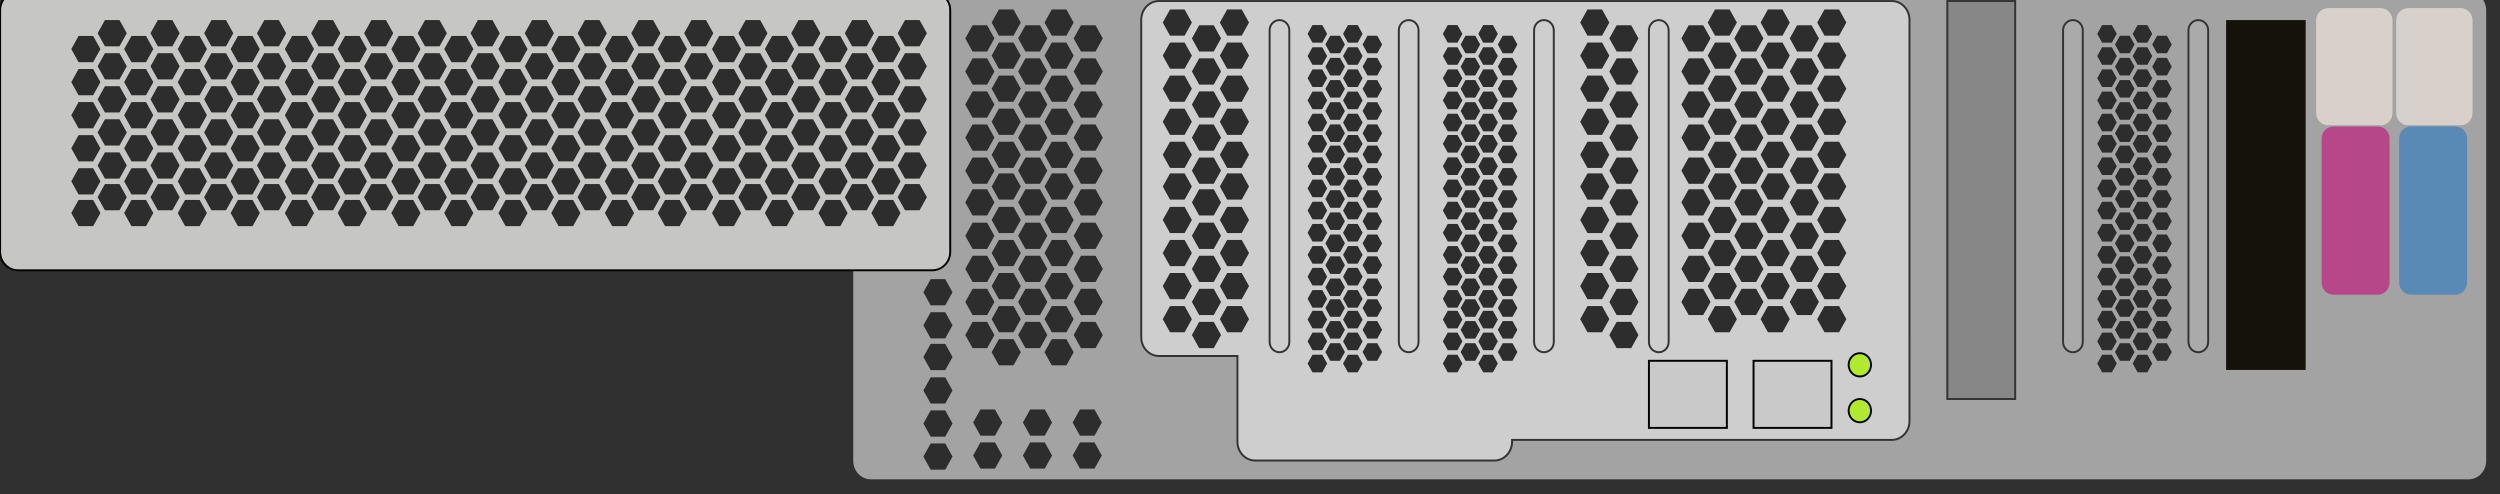 <?xml version="1.0" encoding="utf-8"?>
<!-- Generator: Adobe Illustrator 16.0.0, SVG Export Plug-In . SVG Version: 6.00 Build 0)  -->
<!DOCTYPE svg PUBLIC "-//W3C//DTD SVG 1.1//EN" "http://www.w3.org/Graphics/SVG/1.1/DTD/svg11.dtd">
<svg version="1.1" id="图层_1" xmlns="http://www.w3.org/2000/svg" xmlns:xlink="http://www.w3.org/1999/xlink" x="0px" y="0px"
	 width="1275.6px" height="252.3px" viewBox="0 0 1275.6 252.3" enable-background="new 0 0 1275.6 252.3" xml:space="preserve">
<polygon fill="#303030" points="-7.017,-11.282 -7.017,120.509 -7.017,252.3 1275.6,252.3 1275.6,120.509 1275.6,-11.282 "/>
<path fill="#A3A3A3" d="M1268.544,235.175c0,5.193-4.017,9.403-8.974,9.403H444.339c-4.956,0-8.973-4.21-8.973-9.403V5.221
	c0-5.193,4.017-9.403,8.973-9.403h815.231c4.957,0,8.974,4.21,8.974,9.403V235.175z"/>
<path fill="#B64789" d="M1219.273,144.097c0,3.461-2.701,6.269-6.033,6.269h-22.624c-3.332,0-6.033-2.808-6.033-6.269V70.79
	c0-3.462,2.701-6.269,6.033-6.269h22.624c3.332,0,6.033,2.807,6.033,6.269V144.097z"/>
<path fill="#588AB5" d="M1258.826,144.097c0,3.461-2.701,6.269-6.033,6.269h-22.624c-3.332,0-6.033-2.808-6.033-6.269V70.79
	c0-3.462,2.701-6.269,6.033-6.269h22.624c3.332,0,6.033,2.807,6.033,6.269V144.097z"/>
<path fill="#CECECE" stroke="#333333" stroke-miterlimit="10" d="M965.244,0.52H591.348c-4.998,0-9.049,4.3-9.049,9.604v161.917
	c0,5.306,4.051,9.604,9.049,9.604h40.038v43.729c0,5.306,4.052,9.605,9.05,9.605h122.033c4.998,0,9.049-4.3,9.049-9.605v-0.923
	h193.727c4.999,0,9.05-4.299,9.05-9.603V10.124C974.294,4.819,970.243,0.52,965.244,0.52z"/>
<ellipse fill="#B1EA2C" stroke="#050505" stroke-miterlimit="10" cx="948.969" cy="186.153" rx="5.721" ry="5.944"/>
<ellipse fill="#B1EA2C" stroke="#050505" stroke-miterlimit="10" cx="948.969" cy="209.53" rx="5.721" ry="5.943"/>
<path fill="#C6C6C4" stroke="#000000" stroke-miterlimit="10" d="M484.845,128.507c0,5.193-4.109,9.402-9.179,9.402H9.232
	c-5.07,0-9.179-4.209-9.179-9.402V5.221c0-5.193,4.109-9.403,9.179-9.403h466.433c5.07,0,9.179,4.21,9.179,9.403V128.507z"/>
<polygon fill="#2D2D2D" points="40.091,31.726 36.371,25.035 40.091,18.342 47.524,18.342 51.245,25.035 47.524,31.726 "/>
<polygon fill="#2D2D2D" points="40.091,48.598 36.371,41.905 40.091,35.215 47.524,35.215 51.245,41.905 47.524,48.598 "/>
<polygon fill="#2D2D2D" points="40.091,65.469 36.371,58.777 40.091,52.086 47.524,52.086 51.245,58.777 47.524,65.469 "/>
<polygon fill="#2D2D2D" points="40.091,82.341 36.371,75.648 40.091,68.958 47.524,68.958 51.245,75.648 47.524,82.341 "/>
<polygon fill="#2D2D2D" points="40.091,99.214 36.371,92.521 40.091,85.83 47.524,85.83 51.245,92.521 47.524,99.214 "/>
<polygon fill="#2D2D2D" points="40.091,115.386 36.371,108.693 40.091,102.001 47.524,102.001 51.245,108.693 47.524,115.386 "/>
<polygon fill="#2D2D2D" points="53.541,23.639 49.82,16.948 53.541,10.255 60.974,10.255 64.695,16.948 60.974,23.639 "/>
<polygon fill="#2D2D2D" points="53.541,40.511 49.82,33.818 53.541,27.128 60.974,27.128 64.695,33.818 60.974,40.511 "/>
<polygon fill="#2D2D2D" points="53.541,57.382 49.82,50.69 53.541,43.999 60.974,43.999 64.695,50.69 60.974,57.382 "/>
<polygon fill="#2D2D2D" points="53.541,74.254 49.82,67.562 53.541,60.871 60.974,60.871 64.695,67.562 60.974,74.254 "/>
<polygon fill="#2D2D2D" points="53.541,91.127 49.82,84.434 53.541,77.743 60.974,77.743 64.695,84.434 60.974,91.127 "/>
<polygon fill="#2D2D2D" points="53.541,107.299 49.82,100.606 53.541,93.915 60.974,93.915 64.695,100.606 60.974,107.299 "/>
<polygon fill="#2D2D2D" points="67.073,31.726 63.353,25.035 67.073,18.342 74.506,18.342 78.227,25.035 74.506,31.726 "/>
<polygon fill="#2D2D2D" points="67.073,48.598 63.353,41.905 67.073,35.215 74.506,35.215 78.227,41.905 74.506,48.598 "/>
<polygon fill="#2D2D2D" points="67.073,65.469 63.353,58.777 67.073,52.086 74.506,52.086 78.227,58.777 74.506,65.469 "/>
<polygon fill="#2D2D2D" points="67.073,82.341 63.353,75.648 67.073,68.958 74.506,68.958 78.227,75.648 74.506,82.341 "/>
<polygon fill="#2D2D2D" points="67.073,99.214 63.353,92.521 67.073,85.83 74.506,85.83 78.227,92.521 74.506,99.214 "/>
<polygon fill="#2D2D2D" points="67.073,115.386 63.353,108.693 67.073,102.001 74.506,102.001 78.227,108.693 74.506,115.386 "/>
<polygon fill="#2D2D2D" points="80.522,23.639 76.802,16.948 80.522,10.255 87.956,10.255 91.677,16.948 87.956,23.639 "/>
<polygon fill="#2D2D2D" points="80.522,40.511 76.802,33.818 80.522,27.128 87.956,27.128 91.677,33.818 87.956,40.511 "/>
<polygon fill="#2D2D2D" points="80.522,57.382 76.802,50.69 80.522,43.999 87.956,43.999 91.677,50.69 87.956,57.382 "/>
<polygon fill="#2D2D2D" points="80.522,74.254 76.802,67.562 80.522,60.871 87.956,60.871 91.677,67.562 87.956,74.254 "/>
<polygon fill="#2D2D2D" points="80.522,91.127 76.802,84.434 80.522,77.743 87.956,77.743 91.677,84.434 87.956,91.127 "/>
<polygon fill="#2D2D2D" points="80.522,107.299 76.802,100.606 80.522,93.915 87.956,93.915 91.677,100.606 87.956,107.299 "/>
<polygon fill="#2D2D2D" points="496.242,26.288 492.521,19.596 496.242,12.904 503.675,12.904 507.396,19.596 503.675,26.288 "/>
<polygon fill="#2D2D2D" points="496.242,43.16 492.521,36.467 496.242,29.777 503.675,29.777 507.396,36.467 503.675,43.16 "/>
<polygon fill="#2D2D2D" points="496.242,60.031 492.521,53.339 496.242,46.647 503.675,46.647 507.396,53.339 503.675,60.031 "/>
<polygon fill="#2D2D2D" points="496.242,76.902 492.521,70.21 496.242,63.519 503.675,63.519 507.396,70.21 503.675,76.902 "/>
<polygon fill="#2D2D2D" points="496.242,93.776 492.521,87.082 496.242,80.392 503.675,80.392 507.396,87.082 503.675,93.776 "/>
<polygon fill="#2D2D2D" points="496.242,109.948 492.521,103.254 496.242,96.563 503.675,96.563 507.396,103.254 503.675,109.948 
	"/>
<polygon fill="#2D2D2D" points="509.692,18.201 505.971,11.509 509.692,4.817 517.125,4.817 520.846,11.509 517.125,18.201 "/>
<polygon fill="#2D2D2D" points="509.692,35.073 505.971,28.38 509.692,21.69 517.125,21.69 520.846,28.38 517.125,35.073 "/>
<polygon fill="#2D2D2D" points="509.692,51.944 505.971,45.252 509.692,38.561 517.125,38.561 520.846,45.252 517.125,51.944 "/>
<polygon fill="#2D2D2D" points="509.692,68.815 505.971,62.124 509.692,55.432 517.125,55.432 520.846,62.124 517.125,68.815 "/>
<polygon fill="#2D2D2D" points="509.692,85.688 505.971,78.995 509.692,72.305 517.125,72.305 520.846,78.995 517.125,85.688 "/>
<polygon fill="#2D2D2D" points="509.692,101.861 505.971,95.167 509.692,88.476 517.125,88.476 520.846,95.167 517.125,101.861 "/>
<polygon fill="#2D2D2D" points="523.224,26.288 519.503,19.596 523.224,12.904 530.657,12.904 534.378,19.596 530.657,26.288 "/>
<polygon fill="#2D2D2D" points="523.224,43.16 519.503,36.467 523.224,29.777 530.657,29.777 534.378,36.467 530.657,43.16 "/>
<polygon fill="#2D2D2D" points="523.224,60.031 519.503,53.339 523.224,46.647 530.657,46.647 534.378,53.339 530.657,60.031 "/>
<polygon fill="#2D2D2D" points="523.224,76.902 519.503,70.21 523.224,63.519 530.657,63.519 534.378,70.21 530.657,76.902 "/>
<polygon fill="#2D2D2D" points="523.224,93.776 519.503,87.082 523.224,80.392 530.657,80.392 534.378,87.082 530.657,93.776 "/>
<polygon fill="#2D2D2D" points="523.224,109.948 519.503,103.254 523.224,96.563 530.657,96.563 534.378,103.254 530.657,109.948 
	"/>
<polygon fill="#2D2D2D" points="551.548,26.288 547.828,19.596 551.548,12.904 558.981,12.904 562.702,19.596 558.981,26.288 "/>
<polygon fill="#2D2D2D" points="551.548,43.16 547.828,36.467 551.548,29.777 558.981,29.777 562.702,36.467 558.981,43.16 "/>
<polygon fill="#2D2D2D" points="551.548,60.031 547.828,53.339 551.548,46.647 558.981,46.647 562.702,53.339 558.981,60.031 "/>
<polygon fill="#2D2D2D" points="551.548,76.902 547.828,70.21 551.548,63.519 558.981,63.519 562.702,70.21 558.981,76.902 "/>
<polygon fill="#2D2D2D" points="551.548,93.776 547.828,87.082 551.548,80.392 558.981,80.392 562.702,87.082 558.981,93.776 "/>
<polygon fill="#2D2D2D" points="551.548,109.948 547.828,103.254 551.548,96.563 558.981,96.563 562.702,103.254 558.981,109.948 
	"/>
<polygon fill="#2D2D2D" points="536.674,18.201 532.953,11.509 536.674,4.817 544.107,4.817 547.828,11.509 544.107,18.201 "/>
<polygon fill="#2D2D2D" points="536.674,35.073 532.953,28.38 536.674,21.69 544.107,21.69 547.828,28.38 544.107,35.073 "/>
<polygon fill="#2D2D2D" points="536.674,51.944 532.953,45.252 536.674,38.561 544.107,38.561 547.828,45.252 544.107,51.944 "/>
<polygon fill="#2D2D2D" points="536.674,68.815 532.953,62.124 536.674,55.432 544.107,55.432 547.828,62.124 544.107,68.815 "/>
<polygon fill="#2D2D2D" points="536.674,85.688 532.953,78.995 536.674,72.305 544.107,72.305 547.828,78.995 544.107,85.688 "/>
<polygon fill="#2D2D2D" points="536.674,101.861 532.953,95.167 536.674,88.476 544.107,88.476 547.828,95.167 544.107,101.861 "/>
<polygon fill="#2D2D2D" points="496.242,127.011 492.521,120.319 496.242,113.629 503.675,113.629 507.396,120.319 503.675,127.011 
	"/>
<polygon fill="#2D2D2D" points="496.242,143.885 492.521,137.191 496.242,130.5 503.675,130.5 507.396,137.191 503.675,143.885 "/>
<polygon fill="#2D2D2D" points="496.242,160.754 492.521,154.063 496.242,147.372 503.675,147.372 507.396,154.063 503.675,160.754 
	"/>
<polygon fill="#2D2D2D" points="496.242,177.626 492.521,170.935 496.242,164.243 503.675,164.243 507.396,170.935 503.675,177.626 
	"/>
<polygon fill="#2D2D2D" points="509.692,118.924 505.971,112.233 509.692,105.542 517.125,105.542 520.846,112.233 517.125,118.924 
	"/>
<polygon fill="#2D2D2D" points="509.692,135.798 505.971,129.104 509.692,122.413 517.125,122.413 520.846,129.104 517.125,135.798 
	"/>
<polygon fill="#2D2D2D" points="509.692,152.667 505.971,145.977 509.692,139.285 517.125,139.285 520.846,145.977 517.125,152.667 
	"/>
<polygon fill="#2D2D2D" points="509.692,169.539 505.971,162.848 509.692,156.156 517.125,156.156 520.846,162.848 517.125,169.539 
	"/>
<polygon fill="#2D2D2D" points="509.692,186.413 505.971,179.72 509.692,173.028 517.125,173.028 520.846,179.72 517.125,186.413 
	"/>
<polygon fill="#2D2D2D" points="523.224,127.011 519.503,120.319 523.224,113.629 530.657,113.629 534.378,120.319 530.657,127.011 
	"/>
<polygon fill="#2D2D2D" points="523.224,143.885 519.503,137.191 523.224,130.5 530.657,130.5 534.378,137.191 530.657,143.885 "/>
<polygon fill="#2D2D2D" points="523.224,160.754 519.503,154.063 523.224,147.372 530.657,147.372 534.378,154.063 530.657,160.754 
	"/>
<polygon fill="#2D2D2D" points="523.224,177.626 519.503,170.935 523.224,164.243 530.657,164.243 534.378,170.935 530.657,177.626 
	"/>
<polygon fill="#2D2D2D" points="551.548,127.011 547.828,120.319 551.548,113.629 558.981,113.629 562.702,120.319 558.981,127.011 
	"/>
<polygon fill="#2D2D2D" points="551.548,143.885 547.828,137.191 551.548,130.5 558.981,130.5 562.702,137.191 558.981,143.885 "/>
<polygon fill="#2D2D2D" points="551.548,160.754 547.828,154.063 551.548,147.372 558.981,147.372 562.702,154.063 558.981,160.754 
	"/>
<polygon fill="#2D2D2D" points="551.548,177.626 547.828,170.935 551.548,164.243 558.981,164.243 562.702,170.935 558.981,177.626 
	"/>
<polygon fill="#2D2D2D" points="474.864,155.806 471.144,149.114 474.864,142.424 482.297,142.424 486.018,149.114 482.297,155.806 
	"/>
<polygon fill="#2D2D2D" points="474.864,172.68 471.144,165.986 474.864,159.295 482.297,159.295 486.018,165.986 482.297,172.68 
	"/>
<polygon fill="#2D2D2D" points="474.864,188.852 471.144,182.158 474.864,175.467 482.297,175.467 486.018,182.158 482.297,188.852 
	"/>
<polygon fill="#2D2D2D" points="474.864,205.915 471.144,199.224 474.864,192.532 482.297,192.532 486.018,199.224 482.297,205.915 
	"/>
<polygon fill="#2D2D2D" points="500.253,222.293 496.533,215.602 500.253,208.91 507.687,208.91 511.407,215.602 507.687,222.293 
	"/>
<polygon fill="#2D2D2D" points="525.643,222.293 521.922,215.602 525.643,208.91 533.076,208.91 536.796,215.602 533.076,222.293 
	"/>
<polygon fill="#2D2D2D" points="551.032,222.293 547.311,215.602 551.032,208.91 558.465,208.91 562.186,215.602 558.465,222.293 
	"/>
<polygon fill="#2D2D2D" points="500.253,239.102 496.533,232.41 500.253,225.719 507.687,225.719 511.407,232.41 507.687,239.102 
	"/>
<polygon fill="#2D2D2D" points="525.643,239.102 521.922,232.41 525.643,225.719 533.076,225.719 536.796,232.41 533.076,239.102 
	"/>
<polygon fill="#2D2D2D" points="551.032,239.102 547.311,232.41 551.032,225.719 558.465,225.719 562.186,232.41 558.465,239.102 
	"/>
<polygon fill="#2D2D2D" points="474.864,222.789 471.144,216.096 474.864,209.404 482.297,209.404 486.018,216.096 482.297,222.789 
	"/>
<polygon fill="#2D2D2D" points="474.864,239.658 471.144,232.967 474.864,226.276 482.297,226.276 486.018,232.967 482.297,239.658 
	"/>
<polygon fill="#2D2D2D" points="536.674,118.924 532.953,112.233 536.674,105.542 544.107,105.542 547.828,112.233 544.107,118.924 
	"/>
<polygon fill="#2D2D2D" points="536.674,135.798 532.953,129.104 536.674,122.413 544.107,122.413 547.828,129.104 544.107,135.798 
	"/>
<polygon fill="#2D2D2D" points="536.674,152.667 532.953,145.977 536.674,139.285 544.107,139.285 547.828,145.977 544.107,152.667 
	"/>
<polygon fill="#2D2D2D" points="536.674,169.539 532.953,162.848 536.674,156.156 544.107,156.156 547.828,162.848 544.107,169.539 
	"/>
<polygon fill="#2D2D2D" points="536.674,186.413 532.953,179.72 536.674,173.028 544.107,173.028 547.828,179.72 544.107,186.413 
	"/>
<polygon fill="#2D2D2D" points="669.681,21.769 667.187,17.282 669.681,12.796 674.664,12.796 677.158,17.282 674.664,21.769 "/>
<polygon fill="#2D2D2D" points="669.681,33.08 667.187,28.592 669.681,24.108 674.664,24.108 677.158,28.592 674.664,33.08 "/>
<polygon fill="#2D2D2D" points="669.681,44.39 667.187,39.903 669.681,35.418 674.664,35.418 677.158,39.903 674.664,44.39 "/>
<polygon fill="#2D2D2D" points="669.681,55.701 667.187,51.214 669.681,46.728 674.664,46.728 677.158,51.214 674.664,55.701 "/>
<polygon fill="#2D2D2D" points="669.681,67.013 667.187,62.525 669.681,58.04 674.664,58.04 677.158,62.525 674.664,67.013 "/>
<polygon fill="#2D2D2D" points="669.681,77.854 667.187,73.367 669.681,68.881 674.664,68.881 677.158,73.367 674.664,77.854 "/>
<polygon fill="#2D2D2D" points="678.753,27.189 676.259,22.704 678.753,18.218 683.736,18.218 686.23,22.704 683.736,27.189 "/>
<polygon fill="#2D2D2D" points="678.753,38.501 676.259,34.014 678.753,29.529 683.736,29.529 686.23,34.014 683.736,38.501 "/>
<polygon fill="#2D2D2D" points="678.753,49.812 676.259,45.325 678.753,40.839 683.736,40.839 686.23,45.325 683.736,49.812 "/>
<polygon fill="#2D2D2D" points="678.753,61.123 676.259,56.636 678.753,52.15 683.736,52.15 686.23,56.636 683.736,61.123 "/>
<polygon fill="#2D2D2D" points="678.753,72.434 676.259,67.946 678.753,63.461 683.736,63.461 686.23,67.946 683.736,72.434 "/>
<polygon fill="#2D2D2D" points="678.753,83.275 676.259,78.788 678.753,74.303 683.736,74.303 686.23,78.788 683.736,83.275 "/>
<polygon fill="#2D2D2D" points="697.742,27.189 695.248,22.704 697.742,18.218 702.725,18.218 705.219,22.704 702.725,27.189 "/>
<polygon fill="#2D2D2D" points="697.742,38.501 695.248,34.014 697.742,29.529 702.725,29.529 705.219,34.014 702.725,38.501 "/>
<polygon fill="#2D2D2D" points="697.742,49.812 695.248,45.325 697.742,40.839 702.725,40.839 705.219,45.325 702.725,49.812 "/>
<polygon fill="#2D2D2D" points="697.742,61.123 695.248,56.636 697.742,52.15 702.725,52.15 705.219,56.636 702.725,61.123 "/>
<polygon fill="#2D2D2D" points="697.742,72.434 695.248,67.946 697.742,63.461 702.725,63.461 705.219,67.946 702.725,72.434 "/>
<polygon fill="#2D2D2D" points="697.742,83.275 695.248,78.788 697.742,74.303 702.725,74.303 705.219,78.788 702.725,83.275 "/>
<polygon fill="#2D2D2D" points="687.77,21.769 685.275,17.282 687.77,12.796 692.754,12.796 695.248,17.282 692.754,21.769 "/>
<polygon fill="#2D2D2D" points="687.77,33.08 685.275,28.592 687.77,24.108 692.754,24.108 695.248,28.592 692.754,33.08 "/>
<polygon fill="#2D2D2D" points="687.77,44.39 685.275,39.903 687.77,35.418 692.754,35.418 695.248,39.903 692.754,44.39 "/>
<polygon fill="#2D2D2D" points="687.77,55.701 685.275,51.214 687.77,46.728 692.754,46.728 695.248,51.214 692.754,55.701 "/>
<polygon fill="#2D2D2D" points="687.77,67.013 685.275,62.525 687.77,58.04 692.754,58.04 695.248,62.525 692.754,67.013 "/>
<polygon fill="#2D2D2D" points="687.77,77.854 685.275,73.367 687.77,68.881 692.754,68.881 695.248,73.367 692.754,77.854 "/>
<polygon fill="#2D2D2D" points="669.681,89.294 667.187,84.808 669.681,80.322 674.664,80.322 677.158,84.808 674.664,89.294 "/>
<polygon fill="#2D2D2D" points="669.681,100.606 667.187,96.119 669.681,91.633 674.664,91.633 677.158,96.119 674.664,100.606 "/>
<polygon fill="#2D2D2D" points="669.681,111.917 667.187,107.43 669.681,102.944 674.664,102.944 677.158,107.43 674.664,111.917 
	"/>
<polygon fill="#2D2D2D" points="669.681,123.226 667.187,118.74 669.681,114.255 674.664,114.255 677.158,118.74 674.664,123.226 
	"/>
<polygon fill="#2D2D2D" points="669.681,134.538 667.187,130.051 669.681,125.566 674.664,125.566 677.158,130.051 674.664,134.538 
	"/>
<polygon fill="#2D2D2D" points="678.753,94.717 676.259,90.23 678.753,85.744 683.736,85.744 686.23,90.23 683.736,94.717 "/>
<polygon fill="#2D2D2D" points="678.753,106.028 676.259,101.541 678.753,97.055 683.736,97.055 686.23,101.541 683.736,106.028 "/>
<polygon fill="#2D2D2D" points="678.753,117.337 676.259,112.852 678.753,108.366 683.736,108.366 686.23,112.852 683.736,117.337 
	"/>
<polygon fill="#2D2D2D" points="678.753,128.647 676.259,124.162 678.753,119.675 683.736,119.675 686.23,124.162 683.736,128.647 
	"/>
<polygon fill="#2D2D2D" points="697.742,94.717 695.248,90.23 697.742,85.744 702.725,85.744 705.219,90.23 702.725,94.717 "/>
<polygon fill="#2D2D2D" points="697.742,106.028 695.248,101.541 697.742,97.055 702.725,97.055 705.219,101.541 702.725,106.028 
	"/>
<polygon fill="#2D2D2D" points="697.742,117.337 695.248,112.852 697.742,108.366 702.725,108.366 705.219,112.852 702.725,117.337 
	"/>
<polygon fill="#2D2D2D" points="697.742,128.647 695.248,124.162 697.742,119.675 702.725,119.675 705.219,124.162 702.725,128.647 
	"/>
<polygon fill="#2D2D2D" points="687.77,89.294 685.275,84.808 687.77,80.322 692.754,80.322 695.248,84.808 692.754,89.294 "/>
<polygon fill="#2D2D2D" points="687.77,100.606 685.275,96.119 687.77,91.633 692.754,91.633 695.248,96.119 692.754,100.606 "/>
<polygon fill="#2D2D2D" points="687.77,111.917 685.275,107.43 687.77,102.944 692.754,102.944 695.248,107.43 692.754,111.917 "/>
<polygon fill="#2D2D2D" points="687.77,123.226 685.275,118.74 687.77,114.255 692.754,114.255 695.248,118.74 692.754,123.226 "/>
<polygon fill="#2D2D2D" points="687.77,134.538 685.275,130.051 687.77,125.566 692.754,125.566 695.248,130.051 692.754,134.538 
	"/>
<polygon fill="#2D2D2D" points="669.681,145.658 667.187,141.173 669.681,136.688 674.664,136.688 677.158,141.173 674.664,145.658 
	"/>
<polygon fill="#2D2D2D" points="669.681,156.971 667.187,152.483 669.681,147.998 674.664,147.998 677.158,152.483 674.664,156.971 
	"/>
<polygon fill="#2D2D2D" points="678.753,139.769 676.259,135.283 678.753,130.798 683.736,130.798 686.23,135.283 683.736,139.769 
	"/>
<polygon fill="#2D2D2D" points="678.753,151.08 676.259,146.595 678.753,142.107 683.736,142.107 686.23,146.595 683.736,151.08 "/>
<polygon fill="#2D2D2D" points="697.742,139.769 695.248,135.283 697.742,130.798 702.725,130.798 705.219,135.283 702.725,139.769 
	"/>
<polygon fill="#2D2D2D" points="697.742,151.08 695.248,146.595 697.742,142.107 702.725,142.107 705.219,146.595 702.725,151.08 
	"/>
<polygon fill="#2D2D2D" points="687.77,145.658 685.275,141.173 687.77,136.688 692.754,136.688 695.248,141.173 692.754,145.658 
	"/>
<polygon fill="#2D2D2D" points="687.77,156.971 685.275,152.483 687.77,147.998 692.754,147.998 695.248,152.483 692.754,156.971 
	"/>
<polygon fill="#2D2D2D" points="669.681,167.547 667.187,163.06 669.681,158.575 674.664,158.575 677.158,163.06 674.664,167.547 
	"/>
<polygon fill="#2D2D2D" points="678.753,161.658 676.259,157.171 678.753,152.686 683.736,152.686 686.23,157.171 683.736,161.658 
	"/>
<polygon fill="#2D2D2D" points="697.742,161.658 695.248,157.171 697.742,152.686 702.725,152.686 705.219,157.171 702.725,161.658 
	"/>
<polygon fill="#2D2D2D" points="687.77,167.547 685.275,163.06 687.77,158.575 692.754,158.575 695.248,163.06 692.754,167.547 "/>
<polygon fill="#2D2D2D" points="669.681,178.669 667.187,174.182 669.681,169.696 674.664,169.696 677.158,174.182 674.664,178.669 
	"/>
<polygon fill="#2D2D2D" points="669.681,189.979 667.187,185.492 669.681,181.007 674.664,181.007 677.158,185.492 674.664,189.979 
	"/>
<polygon fill="#2D2D2D" points="678.753,172.779 676.259,168.292 678.753,163.807 683.736,163.807 686.23,168.292 683.736,172.779 
	"/>
<polygon fill="#2D2D2D" points="678.753,184.091 676.259,179.604 678.753,175.118 683.736,175.118 686.23,179.604 683.736,184.091 
	"/>
<polygon fill="#2D2D2D" points="697.742,172.779 695.248,168.292 697.742,163.807 702.725,163.807 705.219,168.292 702.725,172.779 
	"/>
<polygon fill="#2D2D2D" points="697.742,184.091 695.248,179.604 697.742,175.118 702.725,175.118 705.219,179.604 702.725,184.091 
	"/>
<polygon fill="#2D2D2D" points="687.77,178.669 685.275,174.182 687.77,169.696 692.754,169.696 695.248,174.182 692.754,178.669 
	"/>
<polygon fill="#2D2D2D" points="687.77,189.979 685.275,185.492 687.77,181.007 692.754,181.007 695.248,185.492 692.754,189.979 
	"/>
<polygon fill="#2D2D2D" points="861.627,26.288 857.906,19.596 861.627,12.904 869.061,12.904 872.781,19.596 869.061,26.288 "/>
<polygon fill="#2D2D2D" points="861.627,43.16 857.906,36.467 861.627,29.777 869.061,29.777 872.781,36.467 869.061,43.16 "/>
<polygon fill="#2D2D2D" points="861.627,60.031 857.906,53.339 861.627,46.647 869.061,46.647 872.781,53.339 869.061,60.031 "/>
<polygon fill="#2D2D2D" points="861.627,76.902 857.906,70.21 861.627,63.519 869.061,63.519 872.781,70.21 869.061,76.902 "/>
<polygon fill="#2D2D2D" points="861.627,93.776 857.906,87.082 861.627,80.392 869.061,80.392 872.781,87.082 869.061,93.776 "/>
<polygon fill="#2D2D2D" points="861.627,109.948 857.906,103.254 861.627,96.563 869.061,96.563 872.781,103.254 869.061,109.948 
	"/>
<polygon fill="#2D2D2D" points="875.077,18.201 871.356,11.509 875.077,4.817 882.51,4.817 886.23,11.509 882.51,18.201 "/>
<polygon fill="#2D2D2D" points="875.077,35.073 871.356,28.38 875.077,21.69 882.51,21.69 886.23,28.38 882.51,35.073 "/>
<polygon fill="#2D2D2D" points="875.077,51.944 871.356,45.252 875.077,38.561 882.51,38.561 886.23,45.252 882.51,51.944 "/>
<polygon fill="#2D2D2D" points="875.077,68.815 871.356,62.124 875.077,55.432 882.51,55.432 886.23,62.124 882.51,68.815 "/>
<polygon fill="#2D2D2D" points="875.077,85.688 871.356,78.995 875.077,72.305 882.51,72.305 886.23,78.995 882.51,85.688 "/>
<polygon fill="#2D2D2D" points="875.077,101.861 871.356,95.167 875.077,88.476 882.51,88.476 886.23,95.167 882.51,101.861 "/>
<polygon fill="#2D2D2D" points="888.609,26.288 884.889,19.596 888.609,12.904 896.042,12.904 899.763,19.596 896.042,26.288 "/>
<polygon fill="#2D2D2D" points="888.609,43.16 884.889,36.467 888.609,29.777 896.042,29.777 899.763,36.467 896.042,43.16 "/>
<polygon fill="#2D2D2D" points="888.609,60.031 884.889,53.339 888.609,46.647 896.042,46.647 899.763,53.339 896.042,60.031 "/>
<polygon fill="#2D2D2D" points="888.609,76.902 884.889,70.21 888.609,63.519 896.042,63.519 899.763,70.21 896.042,76.902 "/>
<polygon fill="#2D2D2D" points="888.609,93.776 884.889,87.082 888.609,80.392 896.042,80.392 899.763,87.082 896.042,93.776 "/>
<polygon fill="#2D2D2D" points="888.609,109.948 884.889,103.254 888.609,96.563 896.042,96.563 899.763,103.254 896.042,109.948 
	"/>
<polygon fill="#2D2D2D" points="916.933,26.288 913.213,19.596 916.933,12.904 924.366,12.904 928.087,19.596 924.366,26.288 "/>
<polygon fill="#2D2D2D" points="916.933,43.16 913.213,36.467 916.933,29.777 924.366,29.777 928.087,36.467 924.366,43.16 "/>
<polygon fill="#2D2D2D" points="916.933,60.031 913.213,53.339 916.933,46.647 924.366,46.647 928.087,53.339 924.366,60.031 "/>
<polygon fill="#2D2D2D" points="916.933,76.902 913.213,70.21 916.933,63.519 924.366,63.519 928.087,70.21 924.366,76.902 "/>
<polygon fill="#2D2D2D" points="916.933,93.776 913.213,87.082 916.933,80.392 924.366,80.392 928.087,87.082 924.366,93.776 "/>
<polygon fill="#2D2D2D" points="916.933,109.948 913.213,103.254 916.933,96.563 924.366,96.563 928.087,103.254 924.366,109.948 
	"/>
<polygon fill="#2D2D2D" points="902.059,18.201 898.338,11.509 902.059,4.817 909.492,4.817 913.213,11.509 909.492,18.201 "/>
<polygon fill="#2D2D2D" points="902.059,35.073 898.338,28.38 902.059,21.69 909.492,21.69 913.213,28.38 909.492,35.073 "/>
<polygon fill="#2D2D2D" points="902.059,51.944 898.338,45.252 902.059,38.561 909.492,38.561 913.213,45.252 909.492,51.944 "/>
<polygon fill="#2D2D2D" points="902.059,68.815 898.338,62.124 902.059,55.432 909.492,55.432 913.213,62.124 909.492,68.815 "/>
<polygon fill="#2D2D2D" points="902.059,85.688 898.338,78.995 902.059,72.305 909.492,72.305 913.213,78.995 909.492,85.688 "/>
<polygon fill="#2D2D2D" points="902.059,101.861 898.338,95.167 902.059,88.476 909.492,88.476 913.213,95.167 909.492,101.861 "/>
<polygon fill="#2D2D2D" points="861.627,127.011 857.906,120.319 861.627,113.629 869.061,113.629 872.781,120.319 869.061,127.011 
	"/>
<polygon fill="#2D2D2D" points="861.627,143.885 857.906,137.191 861.627,130.5 869.061,130.5 872.781,137.191 869.061,143.885 "/>
<polygon fill="#2D2D2D" points="861.627,160.754 857.906,154.063 861.627,147.372 869.061,147.372 872.781,154.063 869.061,160.754 
	"/>
<polygon fill="#2D2D2D" points="875.077,118.924 871.356,112.233 875.077,105.542 882.51,105.542 886.23,112.233 882.51,118.924 "/>
<polygon fill="#2D2D2D" points="875.077,135.798 871.356,129.104 875.077,122.413 882.51,122.413 886.23,129.104 882.51,135.798 "/>
<polygon fill="#2D2D2D" points="875.077,152.667 871.356,145.977 875.077,139.285 882.51,139.285 886.23,145.977 882.51,152.667 "/>
<polygon fill="#2D2D2D" points="875.077,169.539 871.356,162.848 875.077,156.156 882.51,156.156 886.23,162.848 882.51,169.539 "/>
<polygon fill="#2D2D2D" points="888.609,127.011 884.889,120.319 888.609,113.629 896.042,113.629 899.763,120.319 896.042,127.011 
	"/>
<polygon fill="#2D2D2D" points="888.609,143.885 884.889,137.191 888.609,130.5 896.042,130.5 899.763,137.191 896.042,143.885 "/>
<polygon fill="#2D2D2D" points="888.609,160.754 884.889,154.063 888.609,147.372 896.042,147.372 899.763,154.063 896.042,160.754 
	"/>
<polygon fill="#2D2D2D" points="916.933,127.011 913.213,120.319 916.933,113.629 924.366,113.629 928.087,120.319 924.366,127.011 
	"/>
<polygon fill="#2D2D2D" points="916.933,143.885 913.213,137.191 916.933,130.5 924.366,130.5 928.087,137.191 924.366,143.885 "/>
<polygon fill="#2D2D2D" points="916.933,160.754 913.213,154.063 916.933,147.372 924.366,147.372 928.087,154.063 924.366,160.754 
	"/>
<polygon fill="#2D2D2D" points="902.059,118.924 898.338,112.233 902.059,105.542 909.492,105.542 913.213,112.233 909.492,118.924 
	"/>
<polygon fill="#2D2D2D" points="902.059,135.798 898.338,129.104 902.059,122.413 909.492,122.413 913.213,129.104 909.492,135.798 
	"/>
<polygon fill="#2D2D2D" points="902.059,152.667 898.338,145.977 902.059,139.285 909.492,139.285 913.213,145.977 909.492,152.667 
	"/>
<polygon fill="#2D2D2D" points="902.059,169.539 898.338,162.848 902.059,156.156 909.492,156.156 913.213,162.848 909.492,169.539 
	"/>
<polygon fill="#2D2D2D" points="930.928,18.201 927.207,11.509 930.928,4.817 938.361,4.817 942.082,11.509 938.361,18.201 "/>
<polygon fill="#2D2D2D" points="930.928,35.073 927.207,28.38 930.928,21.69 938.361,21.69 942.082,28.38 938.361,35.073 "/>
<polygon fill="#2D2D2D" points="930.928,51.944 927.207,45.252 930.928,38.561 938.361,38.561 942.082,45.252 938.361,51.944 "/>
<polygon fill="#2D2D2D" points="930.928,68.815 927.207,62.124 930.928,55.432 938.361,55.432 942.082,62.124 938.361,68.815 "/>
<polygon fill="#2D2D2D" points="930.928,85.688 927.207,78.995 930.928,72.305 938.361,72.305 942.082,78.995 938.361,85.688 "/>
<polygon fill="#2D2D2D" points="930.928,101.861 927.207,95.167 930.928,88.476 938.361,88.476 942.082,95.167 938.361,101.861 "/>
<polygon fill="#2D2D2D" points="930.928,118.924 927.207,112.233 930.928,105.542 938.361,105.542 942.082,112.233 938.361,118.924 
	"/>
<polygon fill="#2D2D2D" points="930.928,135.798 927.207,129.104 930.928,122.413 938.361,122.413 942.082,129.104 938.361,135.798 
	"/>
<polygon fill="#2D2D2D" points="930.928,152.667 927.207,145.977 930.928,139.285 938.361,139.285 942.082,145.977 938.361,152.667 
	"/>
<polygon fill="#2D2D2D" points="930.928,169.539 927.207,162.848 930.928,156.156 938.361,156.156 942.082,162.848 938.361,169.539 
	"/>
<polygon fill="#2D2D2D" points="611.869,26.288 608.148,19.596 611.869,12.904 619.302,12.904 623.022,19.596 619.302,26.288 "/>
<polygon fill="#2D2D2D" points="611.869,43.16 608.148,36.467 611.869,29.777 619.302,29.777 623.022,36.467 619.302,43.16 "/>
<polygon fill="#2D2D2D" points="611.869,60.031 608.148,53.339 611.869,46.647 619.302,46.647 623.022,53.339 619.302,60.031 "/>
<polygon fill="#2D2D2D" points="611.869,76.902 608.148,70.21 611.869,63.519 619.302,63.519 623.022,70.21 619.302,76.902 "/>
<polygon fill="#2D2D2D" points="611.869,93.776 608.148,87.082 611.869,80.392 619.302,80.392 623.022,87.082 619.302,93.776 "/>
<polygon fill="#2D2D2D" points="611.869,109.948 608.148,103.254 611.869,96.563 619.302,96.563 623.022,103.254 619.302,109.948 
	"/>
<polygon fill="#2D2D2D" points="596.994,18.201 593.274,11.509 596.994,4.817 604.428,4.817 608.148,11.509 604.428,18.201 "/>
<polygon fill="#2D2D2D" points="596.994,35.073 593.274,28.38 596.994,21.69 604.428,21.69 608.148,28.38 604.428,35.073 "/>
<polygon fill="#2D2D2D" points="596.994,51.944 593.274,45.252 596.994,38.561 604.428,38.561 608.148,45.252 604.428,51.944 "/>
<polygon fill="#2D2D2D" points="596.994,68.815 593.274,62.124 596.994,55.432 604.428,55.432 608.148,62.124 604.428,68.815 "/>
<polygon fill="#2D2D2D" points="596.994,85.688 593.274,78.995 596.994,72.305 604.428,72.305 608.148,78.995 604.428,85.688 "/>
<polygon fill="#2D2D2D" points="596.994,101.861 593.274,95.167 596.994,88.476 604.428,88.476 608.148,95.167 604.428,101.861 "/>
<polygon fill="#2D2D2D" points="611.869,127.011 608.148,120.319 611.869,113.629 619.302,113.629 623.022,120.319 619.302,127.011 
	"/>
<polygon fill="#2D2D2D" points="611.869,143.885 608.148,137.191 611.869,130.5 619.302,130.5 623.022,137.191 619.302,143.885 "/>
<polygon fill="#2D2D2D" points="611.869,160.754 608.148,154.063 611.869,147.372 619.302,147.372 623.022,154.063 619.302,160.754 
	"/>
<polygon fill="#2D2D2D" points="611.869,177.626 608.148,170.935 611.869,164.243 619.302,164.243 623.022,170.935 619.302,177.626 
	"/>
<polygon fill="#2D2D2D" points="596.994,118.924 593.274,112.233 596.994,105.542 604.428,105.542 608.148,112.233 604.428,118.924 
	"/>
<polygon fill="#2D2D2D" points="596.994,135.798 593.274,129.104 596.994,122.413 604.428,122.413 608.148,129.104 604.428,135.798 
	"/>
<polygon fill="#2D2D2D" points="596.994,152.667 593.274,145.977 596.994,139.285 604.428,139.285 608.148,145.977 604.428,152.667 
	"/>
<polygon fill="#2D2D2D" points="596.994,169.539 593.274,162.848 596.994,156.156 604.428,156.156 608.148,162.848 604.428,169.539 
	"/>
<polygon fill="#2D2D2D" points="824.871,26.288 821.15,19.596 824.871,12.904 832.305,12.904 836.024,19.596 832.305,26.288 "/>
<polygon fill="#2D2D2D" points="824.871,43.16 821.15,36.467 824.871,29.777 832.305,29.777 836.024,36.467 832.305,43.16 "/>
<polygon fill="#2D2D2D" points="824.871,60.031 821.15,53.339 824.871,46.647 832.305,46.647 836.024,53.339 832.305,60.031 "/>
<polygon fill="#2D2D2D" points="824.871,76.902 821.15,70.21 824.871,63.519 832.305,63.519 836.024,70.21 832.305,76.902 "/>
<polygon fill="#2D2D2D" points="824.871,93.776 821.15,87.082 824.871,80.392 832.305,80.392 836.024,87.082 832.305,93.776 "/>
<polygon fill="#2D2D2D" points="824.871,109.948 821.15,103.254 824.871,96.563 832.305,96.563 836.024,103.254 832.305,109.948 "/>
<polygon fill="#2D2D2D" points="809.996,18.201 806.275,11.509 809.996,4.817 817.43,4.817 821.15,11.509 817.43,18.201 "/>
<polygon fill="#2D2D2D" points="809.996,35.073 806.275,28.38 809.996,21.69 817.43,21.69 821.15,28.38 817.43,35.073 "/>
<polygon fill="#2D2D2D" points="809.996,51.944 806.275,45.252 809.996,38.561 817.43,38.561 821.15,45.252 817.43,51.944 "/>
<polygon fill="#2D2D2D" points="809.996,68.815 806.275,62.124 809.996,55.432 817.43,55.432 821.15,62.124 817.43,68.815 "/>
<polygon fill="#2D2D2D" points="809.996,85.688 806.275,78.995 809.996,72.305 817.43,72.305 821.15,78.995 817.43,85.688 "/>
<polygon fill="#2D2D2D" points="809.996,101.861 806.275,95.167 809.996,88.476 817.43,88.476 821.15,95.167 817.43,101.861 "/>
<polygon fill="#2D2D2D" points="824.871,127.011 821.15,120.319 824.871,113.629 832.305,113.629 836.024,120.319 832.305,127.011 
	"/>
<polygon fill="#2D2D2D" points="824.871,143.885 821.15,137.191 824.871,130.5 832.305,130.5 836.024,137.191 832.305,143.885 "/>
<polygon fill="#2D2D2D" points="824.871,160.754 821.15,154.063 824.871,147.372 832.305,147.372 836.024,154.063 832.305,160.754 
	"/>
<polygon fill="#2D2D2D" points="824.871,177.626 821.15,170.935 824.871,164.243 832.305,164.243 836.024,170.935 832.305,177.626 
	"/>
<polygon fill="#2D2D2D" points="809.996,118.924 806.275,112.233 809.996,105.542 817.43,105.542 821.15,112.233 817.43,118.924 "/>
<polygon fill="#2D2D2D" points="809.996,135.798 806.275,129.104 809.996,122.413 817.43,122.413 821.15,129.104 817.43,135.798 "/>
<polygon fill="#2D2D2D" points="809.996,152.667 806.275,145.977 809.996,139.285 817.43,139.285 821.15,145.977 817.43,152.667 "/>
<polygon fill="#2D2D2D" points="809.996,169.539 806.275,162.848 809.996,156.156 817.43,156.156 821.15,162.848 817.43,169.539 "/>
<polygon fill="#2D2D2D" points="626.146,18.201 622.425,11.509 626.146,4.817 633.579,4.817 637.299,11.509 633.579,18.201 "/>
<polygon fill="#2D2D2D" points="626.146,35.073 622.425,28.38 626.146,21.69 633.579,21.69 637.299,28.38 633.579,35.073 "/>
<polygon fill="#2D2D2D" points="626.146,51.944 622.425,45.252 626.146,38.561 633.579,38.561 637.299,45.252 633.579,51.944 "/>
<polygon fill="#2D2D2D" points="626.146,68.815 622.425,62.124 626.146,55.432 633.579,55.432 637.299,62.124 633.579,68.815 "/>
<polygon fill="#2D2D2D" points="626.146,85.688 622.425,78.995 626.146,72.305 633.579,72.305 637.299,78.995 633.579,85.688 "/>
<polygon fill="#2D2D2D" points="626.146,101.861 622.425,95.167 626.146,88.476 633.579,88.476 637.299,95.167 633.579,101.861 "/>
<polygon fill="#2D2D2D" points="626.146,118.924 622.425,112.233 626.146,105.542 633.579,105.542 637.299,112.233 633.579,118.924 
	"/>
<polygon fill="#2D2D2D" points="626.146,135.798 622.425,129.104 626.146,122.413 633.579,122.413 637.299,129.104 633.579,135.798 
	"/>
<polygon fill="#2D2D2D" points="626.146,152.667 622.425,145.977 626.146,139.285 633.579,139.285 637.299,145.977 633.579,152.667 
	"/>
<polygon fill="#2D2D2D" points="626.146,169.539 622.425,162.848 626.146,156.156 633.579,156.156 637.299,162.848 633.579,169.539 
	"/>
<polygon fill="#2D2D2D" points="94.428,31.726 90.708,25.035 94.428,18.342 101.861,18.342 105.582,25.035 101.861,31.726 "/>
<polygon fill="#2D2D2D" points="94.428,48.598 90.708,41.905 94.428,35.215 101.861,35.215 105.582,41.905 101.861,48.598 "/>
<polygon fill="#2D2D2D" points="94.428,65.469 90.708,58.777 94.428,52.086 101.861,52.086 105.582,58.777 101.861,65.469 "/>
<polygon fill="#2D2D2D" points="94.428,82.341 90.708,75.648 94.428,68.958 101.861,68.958 105.582,75.648 101.861,82.341 "/>
<polygon fill="#2D2D2D" points="94.428,99.214 90.708,92.521 94.428,85.83 101.861,85.83 105.582,92.521 101.861,99.214 "/>
<polygon fill="#2D2D2D" points="94.428,115.386 90.708,108.693 94.428,102.001 101.861,102.001 105.582,108.693 101.861,115.386 "/>
<polygon fill="#2D2D2D" points="107.877,23.639 104.157,16.948 107.877,10.255 115.311,10.255 119.032,16.948 115.311,23.639 "/>
<polygon fill="#2D2D2D" points="107.877,40.511 104.157,33.818 107.877,27.128 115.311,27.128 119.032,33.818 115.311,40.511 "/>
<polygon fill="#2D2D2D" points="107.877,57.382 104.157,50.69 107.877,43.999 115.311,43.999 119.032,50.69 115.311,57.382 "/>
<polygon fill="#2D2D2D" points="107.877,74.254 104.157,67.562 107.877,60.871 115.311,60.871 119.032,67.562 115.311,74.254 "/>
<polygon fill="#2D2D2D" points="107.877,91.127 104.157,84.434 107.877,77.743 115.311,77.743 119.032,84.434 115.311,91.127 "/>
<polygon fill="#2D2D2D" points="107.877,107.299 104.157,100.606 107.877,93.915 115.311,93.915 119.032,100.606 115.311,107.299 
	"/>
<polygon fill="#2D2D2D" points="121.41,31.726 117.689,25.035 121.41,18.342 128.843,18.342 132.563,25.035 128.843,31.726 "/>
<polygon fill="#2D2D2D" points="121.41,48.598 117.689,41.905 121.41,35.215 128.843,35.215 132.563,41.905 128.843,48.598 "/>
<polygon fill="#2D2D2D" points="121.41,65.469 117.689,58.777 121.41,52.086 128.843,52.086 132.563,58.777 128.843,65.469 "/>
<polygon fill="#2D2D2D" points="121.41,82.341 117.689,75.648 121.41,68.958 128.843,68.958 132.563,75.648 128.843,82.341 "/>
<polygon fill="#2D2D2D" points="121.41,99.214 117.689,92.521 121.41,85.83 128.843,85.83 132.563,92.521 128.843,99.214 "/>
<polygon fill="#2D2D2D" points="121.41,115.386 117.689,108.693 121.41,102.001 128.843,102.001 132.563,108.693 128.843,115.386 
	"/>
<polygon fill="#2D2D2D" points="134.859,23.639 131.139,16.948 134.859,10.255 142.293,10.255 146.013,16.948 142.293,23.639 "/>
<polygon fill="#2D2D2D" points="134.859,40.511 131.139,33.818 134.859,27.128 142.293,27.128 146.013,33.818 142.293,40.511 "/>
<polygon fill="#2D2D2D" points="134.859,57.382 131.139,50.69 134.859,43.999 142.293,43.999 146.013,50.69 142.293,57.382 "/>
<polygon fill="#2D2D2D" points="134.859,74.254 131.139,67.562 134.859,60.871 142.293,60.871 146.013,67.562 142.293,74.254 "/>
<polygon fill="#2D2D2D" points="134.859,91.127 131.139,84.434 134.859,77.743 142.293,77.743 146.013,84.434 142.293,91.127 "/>
<polygon fill="#2D2D2D" points="134.859,107.299 131.139,100.606 134.859,93.915 142.293,93.915 146.013,100.606 142.293,107.299 
	"/>
<polygon fill="#2D2D2D" points="149.063,31.726 145.343,25.035 149.063,18.342 156.497,18.342 160.217,25.035 156.497,31.726 "/>
<polygon fill="#2D2D2D" points="149.063,48.598 145.343,41.905 149.063,35.215 156.497,35.215 160.217,41.905 156.497,48.598 "/>
<polygon fill="#2D2D2D" points="149.063,65.469 145.343,58.777 149.063,52.086 156.497,52.086 160.217,58.777 156.497,65.469 "/>
<polygon fill="#2D2D2D" points="149.063,82.341 145.343,75.648 149.063,68.958 156.497,68.958 160.217,75.648 156.497,82.341 "/>
<polygon fill="#2D2D2D" points="149.063,99.214 145.343,92.521 149.063,85.83 156.497,85.83 160.217,92.521 156.497,99.214 "/>
<polygon fill="#2D2D2D" points="149.063,115.386 145.343,108.693 149.063,102.001 156.497,102.001 160.217,108.693 156.497,115.386 
	"/>
<polygon fill="#2D2D2D" points="162.513,23.639 158.792,16.948 162.513,10.255 169.946,10.255 173.667,16.948 169.946,23.639 "/>
<polygon fill="#2D2D2D" points="162.513,40.511 158.792,33.818 162.513,27.128 169.946,27.128 173.667,33.818 169.946,40.511 "/>
<polygon fill="#2D2D2D" points="162.513,57.382 158.792,50.69 162.513,43.999 169.946,43.999 173.667,50.69 169.946,57.382 "/>
<polygon fill="#2D2D2D" points="162.513,74.254 158.792,67.562 162.513,60.871 169.946,60.871 173.667,67.562 169.946,74.254 "/>
<polygon fill="#2D2D2D" points="162.513,91.127 158.792,84.434 162.513,77.743 169.946,77.743 173.667,84.434 169.946,91.127 "/>
<polygon fill="#2D2D2D" points="162.513,107.299 158.792,100.606 162.513,93.915 169.946,93.915 173.667,100.606 169.946,107.299 
	"/>
<polygon fill="#2D2D2D" points="176.045,31.726 172.325,25.035 176.045,18.342 183.479,18.342 187.199,25.035 183.479,31.726 "/>
<polygon fill="#2D2D2D" points="176.045,48.598 172.325,41.905 176.045,35.215 183.479,35.215 187.199,41.905 183.479,48.598 "/>
<polygon fill="#2D2D2D" points="176.045,65.469 172.325,58.777 176.045,52.086 183.479,52.086 187.199,58.777 183.479,65.469 "/>
<polygon fill="#2D2D2D" points="176.045,82.341 172.325,75.648 176.045,68.958 183.479,68.958 187.199,75.648 183.479,82.341 "/>
<polygon fill="#2D2D2D" points="176.045,99.214 172.325,92.521 176.045,85.83 183.479,85.83 187.199,92.521 183.479,99.214 "/>
<polygon fill="#2D2D2D" points="176.045,115.386 172.325,108.693 176.045,102.001 183.479,102.001 187.199,108.693 183.479,115.386 
	"/>
<polygon fill="#2D2D2D" points="189.495,23.639 185.774,16.948 189.495,10.255 196.928,10.255 200.648,16.948 196.928,23.639 "/>
<polygon fill="#2D2D2D" points="189.495,40.511 185.774,33.818 189.495,27.128 196.928,27.128 200.648,33.818 196.928,40.511 "/>
<polygon fill="#2D2D2D" points="189.495,57.382 185.774,50.69 189.495,43.999 196.928,43.999 200.648,50.69 196.928,57.382 "/>
<polygon fill="#2D2D2D" points="189.495,74.254 185.774,67.562 189.495,60.871 196.928,60.871 200.648,67.562 196.928,74.254 "/>
<polygon fill="#2D2D2D" points="189.495,91.127 185.774,84.434 189.495,77.743 196.928,77.743 200.648,84.434 196.928,91.127 "/>
<polygon fill="#2D2D2D" points="189.495,107.299 185.774,100.606 189.495,93.915 196.928,93.915 200.648,100.606 196.928,107.299 
	"/>
<polygon fill="#2D2D2D" points="203.4,31.726 199.68,25.035 203.4,18.342 210.833,18.342 214.554,25.035 210.833,31.726 "/>
<polygon fill="#2D2D2D" points="203.4,48.598 199.68,41.905 203.4,35.215 210.833,35.215 214.554,41.905 210.833,48.598 "/>
<polygon fill="#2D2D2D" points="203.4,65.469 199.68,58.777 203.4,52.086 210.833,52.086 214.554,58.777 210.833,65.469 "/>
<polygon fill="#2D2D2D" points="203.4,82.341 199.68,75.648 203.4,68.958 210.833,68.958 214.554,75.648 210.833,82.341 "/>
<polygon fill="#2D2D2D" points="203.4,99.214 199.68,92.521 203.4,85.83 210.833,85.83 214.554,92.521 210.833,99.214 "/>
<polygon fill="#2D2D2D" points="203.4,115.386 199.68,108.693 203.4,102.001 210.833,102.001 214.554,108.693 210.833,115.386 "/>
<polygon fill="#2D2D2D" points="216.85,23.639 213.129,16.948 216.85,10.255 224.283,10.255 228.003,16.948 224.283,23.639 "/>
<polygon fill="#2D2D2D" points="216.85,40.511 213.129,33.818 216.85,27.128 224.283,27.128 228.003,33.818 224.283,40.511 "/>
<polygon fill="#2D2D2D" points="216.85,57.382 213.129,50.69 216.85,43.999 224.283,43.999 228.003,50.69 224.283,57.382 "/>
<polygon fill="#2D2D2D" points="216.85,74.254 213.129,67.562 216.85,60.871 224.283,60.871 228.003,67.562 224.283,74.254 "/>
<polygon fill="#2D2D2D" points="216.85,91.127 213.129,84.434 216.85,77.743 224.283,77.743 228.003,84.434 224.283,91.127 "/>
<polygon fill="#2D2D2D" points="216.85,107.299 213.129,100.606 216.85,93.915 224.283,93.915 228.003,100.606 224.283,107.299 "/>
<polygon fill="#2D2D2D" points="230.382,31.726 226.661,25.035 230.382,18.342 237.815,18.342 241.536,25.035 237.815,31.726 "/>
<polygon fill="#2D2D2D" points="230.382,48.598 226.661,41.905 230.382,35.215 237.815,35.215 241.536,41.905 237.815,48.598 "/>
<polygon fill="#2D2D2D" points="230.382,65.469 226.661,58.777 230.382,52.086 237.815,52.086 241.536,58.777 237.815,65.469 "/>
<polygon fill="#2D2D2D" points="230.382,82.341 226.661,75.648 230.382,68.958 237.815,68.958 241.536,75.648 237.815,82.341 "/>
<polygon fill="#2D2D2D" points="230.382,99.214 226.661,92.521 230.382,85.83 237.815,85.83 241.536,92.521 237.815,99.214 "/>
<polygon fill="#2D2D2D" points="230.382,115.386 226.661,108.693 230.382,102.001 237.815,102.001 241.536,108.693 237.815,115.386 
	"/>
<polygon fill="#2D2D2D" points="243.832,23.639 240.111,16.948 243.832,10.255 251.265,10.255 254.985,16.948 251.265,23.639 "/>
<polygon fill="#2D2D2D" points="243.832,40.511 240.111,33.818 243.832,27.128 251.265,27.128 254.985,33.818 251.265,40.511 "/>
<polygon fill="#2D2D2D" points="243.832,57.382 240.111,50.69 243.832,43.999 251.265,43.999 254.985,50.69 251.265,57.382 "/>
<polygon fill="#2D2D2D" points="243.832,74.254 240.111,67.562 243.832,60.871 251.265,60.871 254.985,67.562 251.265,74.254 "/>
<polygon fill="#2D2D2D" points="243.832,91.127 240.111,84.434 243.832,77.743 251.265,77.743 254.985,84.434 251.265,91.127 "/>
<polygon fill="#2D2D2D" points="243.832,107.299 240.111,100.606 243.832,93.915 251.265,93.915 254.985,100.606 251.265,107.299 
	"/>
<polygon fill="#2D2D2D" points="258.035,31.726 254.315,25.035 258.035,18.342 265.469,18.342 269.189,25.035 265.469,31.726 "/>
<polygon fill="#2D2D2D" points="258.035,48.598 254.315,41.905 258.035,35.215 265.469,35.215 269.189,41.905 265.469,48.598 "/>
<polygon fill="#2D2D2D" points="258.035,65.469 254.315,58.777 258.035,52.086 265.469,52.086 269.189,58.777 265.469,65.469 "/>
<polygon fill="#2D2D2D" points="258.035,82.341 254.315,75.648 258.035,68.958 265.469,68.958 269.189,75.648 265.469,82.341 "/>
<polygon fill="#2D2D2D" points="258.035,99.214 254.315,92.521 258.035,85.83 265.469,85.83 269.189,92.521 265.469,99.214 "/>
<polygon fill="#2D2D2D" points="258.035,115.386 254.315,108.693 258.035,102.001 265.469,102.001 269.189,108.693 265.469,115.386 
	"/>
<polygon fill="#2D2D2D" points="271.485,23.639 267.765,16.948 271.485,10.255 278.918,10.255 282.639,16.948 278.918,23.639 "/>
<polygon fill="#2D2D2D" points="271.485,40.511 267.765,33.818 271.485,27.128 278.918,27.128 282.639,33.818 278.918,40.511 "/>
<polygon fill="#2D2D2D" points="271.485,57.382 267.765,50.69 271.485,43.999 278.918,43.999 282.639,50.69 278.918,57.382 "/>
<polygon fill="#2D2D2D" points="271.485,74.254 267.765,67.562 271.485,60.871 278.918,60.871 282.639,67.562 278.918,74.254 "/>
<polygon fill="#2D2D2D" points="271.485,91.127 267.765,84.434 271.485,77.743 278.918,77.743 282.639,84.434 278.918,91.127 "/>
<polygon fill="#2D2D2D" points="271.485,107.299 267.765,100.606 271.485,93.915 278.918,93.915 282.639,100.606 278.918,107.299 
	"/>
<polygon fill="#2D2D2D" points="285.017,31.726 281.297,25.035 285.017,18.342 292.451,18.342 296.171,25.035 292.451,31.726 "/>
<polygon fill="#2D2D2D" points="285.017,48.598 281.297,41.905 285.017,35.215 292.451,35.215 296.171,41.905 292.451,48.598 "/>
<polygon fill="#2D2D2D" points="285.017,65.469 281.297,58.777 285.017,52.086 292.451,52.086 296.171,58.777 292.451,65.469 "/>
<polygon fill="#2D2D2D" points="285.017,82.341 281.297,75.648 285.017,68.958 292.451,68.958 296.171,75.648 292.451,82.341 "/>
<polygon fill="#2D2D2D" points="285.017,99.214 281.297,92.521 285.017,85.83 292.451,85.83 296.171,92.521 292.451,99.214 "/>
<polygon fill="#2D2D2D" points="285.017,115.386 281.297,108.693 285.017,102.001 292.451,102.001 296.171,108.693 292.451,115.386 
	"/>
<polygon fill="#2D2D2D" points="298.467,23.639 294.746,16.948 298.467,10.255 305.9,10.255 309.621,16.948 305.9,23.639 "/>
<polygon fill="#2D2D2D" points="298.467,40.511 294.746,33.818 298.467,27.128 305.9,27.128 309.621,33.818 305.9,40.511 "/>
<polygon fill="#2D2D2D" points="298.467,57.382 294.746,50.69 298.467,43.999 305.9,43.999 309.621,50.69 305.9,57.382 "/>
<polygon fill="#2D2D2D" points="298.467,74.254 294.746,67.562 298.467,60.871 305.9,60.871 309.621,67.562 305.9,74.254 "/>
<polygon fill="#2D2D2D" points="298.467,91.127 294.746,84.434 298.467,77.743 305.9,77.743 309.621,84.434 305.9,91.127 "/>
<polygon fill="#2D2D2D" points="298.467,107.299 294.746,100.606 298.467,93.915 305.9,93.915 309.621,100.606 305.9,107.299 "/>
<polygon fill="#2D2D2D" points="312.372,31.726 308.652,25.035 312.372,18.342 319.806,18.342 323.526,25.035 319.806,31.726 "/>
<polygon fill="#2D2D2D" points="312.372,48.598 308.652,41.905 312.372,35.215 319.806,35.215 323.526,41.905 319.806,48.598 "/>
<polygon fill="#2D2D2D" points="312.372,65.469 308.652,58.777 312.372,52.086 319.806,52.086 323.526,58.777 319.806,65.469 "/>
<polygon fill="#2D2D2D" points="312.372,82.341 308.652,75.648 312.372,68.958 319.806,68.958 323.526,75.648 319.806,82.341 "/>
<polygon fill="#2D2D2D" points="312.372,99.214 308.652,92.521 312.372,85.83 319.806,85.83 323.526,92.521 319.806,99.214 "/>
<polygon fill="#2D2D2D" points="312.372,115.386 308.652,108.693 312.372,102.001 319.806,102.001 323.526,108.693 319.806,115.386 
	"/>
<polygon fill="#2D2D2D" points="325.822,23.639 322.102,16.948 325.822,10.255 333.255,10.255 336.976,16.948 333.255,23.639 "/>
<polygon fill="#2D2D2D" points="325.822,40.511 322.102,33.818 325.822,27.128 333.255,27.128 336.976,33.818 333.255,40.511 "/>
<polygon fill="#2D2D2D" points="325.822,57.382 322.102,50.69 325.822,43.999 333.255,43.999 336.976,50.69 333.255,57.382 "/>
<polygon fill="#2D2D2D" points="325.822,74.254 322.102,67.562 325.822,60.871 333.255,60.871 336.976,67.562 333.255,74.254 "/>
<polygon fill="#2D2D2D" points="325.822,91.127 322.102,84.434 325.822,77.743 333.255,77.743 336.976,84.434 333.255,91.127 "/>
<polygon fill="#2D2D2D" points="325.822,107.299 322.102,100.606 325.822,93.915 333.255,93.915 336.976,100.606 333.255,107.299 
	"/>
<polygon fill="#2D2D2D" points="339.354,31.726 335.633,25.035 339.354,18.342 346.787,18.342 350.508,25.035 346.787,31.726 "/>
<polygon fill="#2D2D2D" points="339.354,48.598 335.633,41.905 339.354,35.215 346.787,35.215 350.508,41.905 346.787,48.598 "/>
<polygon fill="#2D2D2D" points="339.354,65.469 335.633,58.777 339.354,52.086 346.787,52.086 350.508,58.777 346.787,65.469 "/>
<polygon fill="#2D2D2D" points="339.354,82.341 335.633,75.648 339.354,68.958 346.787,68.958 350.508,75.648 346.787,82.341 "/>
<polygon fill="#2D2D2D" points="339.354,99.214 335.633,92.521 339.354,85.83 346.787,85.83 350.508,92.521 346.787,99.214 "/>
<polygon fill="#2D2D2D" points="339.354,115.386 335.633,108.693 339.354,102.001 346.787,102.001 350.508,108.693 346.787,115.386 
	"/>
<polygon fill="#2D2D2D" points="352.804,23.639 349.083,16.948 352.804,10.255 360.237,10.255 363.958,16.948 360.237,23.639 "/>
<polygon fill="#2D2D2D" points="352.804,40.511 349.083,33.818 352.804,27.128 360.237,27.128 363.958,33.818 360.237,40.511 "/>
<polygon fill="#2D2D2D" points="352.804,57.382 349.083,50.69 352.804,43.999 360.237,43.999 363.958,50.69 360.237,57.382 "/>
<polygon fill="#2D2D2D" points="352.804,74.254 349.083,67.562 352.804,60.871 360.237,60.871 363.958,67.562 360.237,74.254 "/>
<polygon fill="#2D2D2D" points="352.804,91.127 349.083,84.434 352.804,77.743 360.237,77.743 363.958,84.434 360.237,91.127 "/>
<polygon fill="#2D2D2D" points="352.804,107.299 349.083,100.606 352.804,93.915 360.237,93.915 363.958,100.606 360.237,107.299 
	"/>
<polygon fill="#2D2D2D" points="367.007,31.726 363.287,25.035 367.007,18.342 374.441,18.342 378.162,25.035 374.441,31.726 "/>
<polygon fill="#2D2D2D" points="367.007,48.598 363.287,41.905 367.007,35.215 374.441,35.215 378.162,41.905 374.441,48.598 "/>
<polygon fill="#2D2D2D" points="367.007,65.469 363.287,58.777 367.007,52.086 374.441,52.086 378.162,58.777 374.441,65.469 "/>
<polygon fill="#2D2D2D" points="367.007,82.341 363.287,75.648 367.007,68.958 374.441,68.958 378.162,75.648 374.441,82.341 "/>
<polygon fill="#2D2D2D" points="367.007,99.214 363.287,92.521 367.007,85.83 374.441,85.83 378.162,92.521 374.441,99.214 "/>
<polygon fill="#2D2D2D" points="367.007,115.386 363.287,108.693 367.007,102.001 374.441,102.001 378.162,108.693 374.441,115.386 
	"/>
<polygon fill="#2D2D2D" points="380.457,23.639 376.737,16.948 380.457,10.255 387.891,10.255 391.611,16.948 387.891,23.639 "/>
<polygon fill="#2D2D2D" points="380.457,40.511 376.737,33.818 380.457,27.128 387.891,27.128 391.611,33.818 387.891,40.511 "/>
<polygon fill="#2D2D2D" points="380.457,57.382 376.737,50.69 380.457,43.999 387.891,43.999 391.611,50.69 387.891,57.382 "/>
<polygon fill="#2D2D2D" points="380.457,74.254 376.737,67.562 380.457,60.871 387.891,60.871 391.611,67.562 387.891,74.254 "/>
<polygon fill="#2D2D2D" points="380.457,91.127 376.737,84.434 380.457,77.743 387.891,77.743 391.611,84.434 387.891,91.127 "/>
<polygon fill="#2D2D2D" points="380.457,107.299 376.737,100.606 380.457,93.915 387.891,93.915 391.611,100.606 387.891,107.299 
	"/>
<polygon fill="#2D2D2D" points="393.989,31.726 390.269,25.035 393.989,18.342 401.423,18.342 405.143,25.035 401.423,31.726 "/>
<polygon fill="#2D2D2D" points="393.989,48.598 390.269,41.905 393.989,35.215 401.423,35.215 405.143,41.905 401.423,48.598 "/>
<polygon fill="#2D2D2D" points="393.989,65.469 390.269,58.777 393.989,52.086 401.423,52.086 405.143,58.777 401.423,65.469 "/>
<polygon fill="#2D2D2D" points="393.989,82.341 390.269,75.648 393.989,68.958 401.423,68.958 405.143,75.648 401.423,82.341 "/>
<polygon fill="#2D2D2D" points="393.989,99.214 390.269,92.521 393.989,85.83 401.423,85.83 405.143,92.521 401.423,99.214 "/>
<polygon fill="#2D2D2D" points="393.989,115.386 390.269,108.693 393.989,102.001 401.423,102.001 405.143,108.693 401.423,115.386 
	"/>
<polygon fill="#2D2D2D" points="407.439,23.639 403.718,16.948 407.439,10.255 414.873,10.255 418.593,16.948 414.873,23.639 "/>
<polygon fill="#2D2D2D" points="407.439,40.511 403.718,33.818 407.439,27.128 414.873,27.128 418.593,33.818 414.873,40.511 "/>
<polygon fill="#2D2D2D" points="407.439,57.382 403.718,50.69 407.439,43.999 414.873,43.999 418.593,50.69 414.873,57.382 "/>
<polygon fill="#2D2D2D" points="407.439,74.254 403.718,67.562 407.439,60.871 414.873,60.871 418.593,67.562 414.873,74.254 "/>
<polygon fill="#2D2D2D" points="407.439,91.127 403.718,84.434 407.439,77.743 414.873,77.743 418.593,84.434 414.873,91.127 "/>
<polygon fill="#2D2D2D" points="407.439,107.299 403.718,100.606 407.439,93.915 414.873,93.915 418.593,100.606 414.873,107.299 
	"/>
<polygon fill="#2D2D2D" points="421.344,31.726 417.624,25.035 421.344,18.342 428.778,18.342 432.498,25.035 428.778,31.726 "/>
<polygon fill="#2D2D2D" points="421.344,48.598 417.624,41.905 421.344,35.215 428.778,35.215 432.498,41.905 428.778,48.598 "/>
<polygon fill="#2D2D2D" points="421.344,65.469 417.624,58.777 421.344,52.086 428.778,52.086 432.498,58.777 428.778,65.469 "/>
<polygon fill="#2D2D2D" points="421.344,82.341 417.624,75.648 421.344,68.958 428.778,68.958 432.498,75.648 428.778,82.341 "/>
<polygon fill="#2D2D2D" points="421.344,99.214 417.624,92.521 421.344,85.83 428.778,85.83 432.498,92.521 428.778,99.214 "/>
<polygon fill="#2D2D2D" points="421.344,115.386 417.624,108.693 421.344,102.001 428.778,102.001 432.498,108.693 428.778,115.386 
	"/>
<polygon fill="#2D2D2D" points="434.794,23.639 431.073,16.948 434.794,10.255 442.228,10.255 445.948,16.948 442.228,23.639 "/>
<polygon fill="#2D2D2D" points="434.794,40.511 431.073,33.818 434.794,27.128 442.228,27.128 445.948,33.818 442.228,40.511 "/>
<polygon fill="#2D2D2D" points="434.794,57.382 431.073,50.69 434.794,43.999 442.228,43.999 445.948,50.69 442.228,57.382 "/>
<polygon fill="#2D2D2D" points="434.794,74.254 431.073,67.562 434.794,60.871 442.228,60.871 445.948,67.562 442.228,74.254 "/>
<polygon fill="#2D2D2D" points="434.794,91.127 431.073,84.434 434.794,77.743 442.228,77.743 445.948,84.434 442.228,91.127 "/>
<polygon fill="#2D2D2D" points="434.794,107.299 431.073,100.606 434.794,93.915 442.228,93.915 445.948,100.606 442.228,107.299 
	"/>
<polygon fill="#2D2D2D" points="448.326,31.726 444.605,25.035 448.326,18.342 455.759,18.342 459.48,25.035 455.759,31.726 "/>
<polygon fill="#2D2D2D" points="448.326,48.598 444.605,41.905 448.326,35.215 455.759,35.215 459.48,41.905 455.759,48.598 "/>
<polygon fill="#2D2D2D" points="448.326,65.469 444.605,58.777 448.326,52.086 455.759,52.086 459.48,58.777 455.759,65.469 "/>
<polygon fill="#2D2D2D" points="448.326,82.341 444.605,75.648 448.326,68.958 455.759,68.958 459.48,75.648 455.759,82.341 "/>
<polygon fill="#2D2D2D" points="448.326,99.214 444.605,92.521 448.326,85.83 455.759,85.83 459.48,92.521 455.759,99.214 "/>
<polygon fill="#2D2D2D" points="448.326,115.386 444.605,108.693 448.326,102.001 455.759,102.001 459.48,108.693 455.759,115.386 
	"/>
<polygon fill="#2D2D2D" points="461.776,23.639 458.055,16.948 461.776,10.255 469.209,10.255 472.93,16.948 469.209,23.639 "/>
<polygon fill="#2D2D2D" points="461.776,40.511 458.055,33.818 461.776,27.128 469.209,27.128 472.93,33.818 469.209,40.511 "/>
<polygon fill="#2D2D2D" points="461.776,57.382 458.055,50.69 461.776,43.999 469.209,43.999 472.93,50.69 469.209,57.382 "/>
<polygon fill="#2D2D2D" points="461.776,74.254 458.055,67.562 461.776,60.871 469.209,60.871 472.93,67.562 469.209,74.254 "/>
<polygon fill="#2D2D2D" points="461.776,91.127 458.055,84.434 461.776,77.743 469.209,77.743 472.93,84.434 469.209,91.127 "/>
<polygon fill="#2D2D2D" points="461.776,107.299 458.055,100.606 461.776,93.915 469.209,93.915 472.93,100.606 469.209,107.299 "/>
<path fill="#CECECE" stroke="#333333" stroke-miterlimit="10" d="M657.864,174.498c0,2.883-2.251,5.224-5.027,5.224l0,0
	c-2.777,0-5.028-2.341-5.028-5.224V15.479c0-2.886,2.251-5.224,5.028-5.224l0,0c2.776,0,5.027,2.338,5.027,5.224V174.498z"/>
<path fill="#CECECE" stroke="#333333" stroke-miterlimit="10" d="M723.793,174.498c0,2.883-2.251,5.224-5.027,5.224l0,0
	c-2.777,0-5.028-2.341-5.028-5.224V15.479c0-2.886,2.251-5.224,5.028-5.224l0,0c2.776,0,5.027,2.338,5.027,5.224V174.498z"/>
<polygon fill="#2D2D2D" points="738.69,21.769 736.196,17.282 738.69,12.796 743.674,12.796 746.168,17.282 743.674,21.769 "/>
<polygon fill="#2D2D2D" points="738.69,33.08 736.196,28.592 738.69,24.108 743.674,24.108 746.168,28.592 743.674,33.08 "/>
<polygon fill="#2D2D2D" points="738.69,44.39 736.196,39.903 738.69,35.418 743.674,35.418 746.168,39.903 743.674,44.39 "/>
<polygon fill="#2D2D2D" points="738.69,55.701 736.196,51.214 738.69,46.728 743.674,46.728 746.168,51.214 743.674,55.701 "/>
<polygon fill="#2D2D2D" points="738.69,67.013 736.196,62.525 738.69,58.04 743.674,58.04 746.168,62.525 743.674,67.013 "/>
<polygon fill="#2D2D2D" points="738.69,77.854 736.196,73.367 738.69,68.881 743.674,68.881 746.168,73.367 743.674,77.854 "/>
<polygon fill="#2D2D2D" points="747.763,27.189 745.269,22.704 747.763,18.218 752.746,18.218 755.24,22.704 752.746,27.189 "/>
<polygon fill="#2D2D2D" points="747.763,38.501 745.269,34.014 747.763,29.529 752.746,29.529 755.24,34.014 752.746,38.501 "/>
<polygon fill="#2D2D2D" points="747.763,49.812 745.269,45.325 747.763,40.839 752.746,40.839 755.24,45.325 752.746,49.812 "/>
<polygon fill="#2D2D2D" points="747.763,61.123 745.269,56.636 747.763,52.15 752.746,52.15 755.24,56.636 752.746,61.123 "/>
<polygon fill="#2D2D2D" points="747.763,72.434 745.269,67.946 747.763,63.461 752.746,63.461 755.24,67.946 752.746,72.434 "/>
<polygon fill="#2D2D2D" points="747.763,83.275 745.269,78.788 747.763,74.303 752.746,74.303 755.24,78.788 752.746,83.275 "/>
<polygon fill="#2D2D2D" points="766.752,27.189 764.258,22.704 766.752,18.218 771.735,18.218 774.229,22.704 771.735,27.189 "/>
<polygon fill="#2D2D2D" points="766.752,38.501 764.258,34.014 766.752,29.529 771.735,29.529 774.229,34.014 771.735,38.501 "/>
<polygon fill="#2D2D2D" points="766.752,49.812 764.258,45.325 766.752,40.839 771.735,40.839 774.229,45.325 771.735,49.812 "/>
<polygon fill="#2D2D2D" points="766.752,61.123 764.258,56.636 766.752,52.15 771.735,52.15 774.229,56.636 771.735,61.123 "/>
<polygon fill="#2D2D2D" points="766.752,72.434 764.258,67.946 766.752,63.461 771.735,63.461 774.229,67.946 771.735,72.434 "/>
<polygon fill="#2D2D2D" points="766.752,83.275 764.258,78.788 766.752,74.303 771.735,74.303 774.229,78.788 771.735,83.275 "/>
<polygon fill="#2D2D2D" points="756.779,21.769 754.285,17.282 756.779,12.796 761.764,12.796 764.258,17.282 761.764,21.769 "/>
<polygon fill="#2D2D2D" points="756.779,33.08 754.285,28.592 756.779,24.108 761.764,24.108 764.258,28.592 761.764,33.08 "/>
<polygon fill="#2D2D2D" points="756.779,44.39 754.285,39.903 756.779,35.418 761.764,35.418 764.258,39.903 761.764,44.39 "/>
<polygon fill="#2D2D2D" points="756.779,55.701 754.285,51.214 756.779,46.728 761.764,46.728 764.258,51.214 761.764,55.701 "/>
<polygon fill="#2D2D2D" points="756.779,67.013 754.285,62.525 756.779,58.04 761.764,58.04 764.258,62.525 761.764,67.013 "/>
<polygon fill="#2D2D2D" points="756.779,77.854 754.285,73.367 756.779,68.881 761.764,68.881 764.258,73.367 761.764,77.854 "/>
<polygon fill="#2D2D2D" points="738.69,89.294 736.196,84.808 738.69,80.322 743.674,80.322 746.168,84.808 743.674,89.294 "/>
<polygon fill="#2D2D2D" points="738.69,100.606 736.196,96.119 738.69,91.633 743.674,91.633 746.168,96.119 743.674,100.606 "/>
<polygon fill="#2D2D2D" points="738.69,111.917 736.196,107.43 738.69,102.944 743.674,102.944 746.168,107.43 743.674,111.917 "/>
<polygon fill="#2D2D2D" points="738.69,123.226 736.196,118.74 738.69,114.255 743.674,114.255 746.168,118.74 743.674,123.226 "/>
<polygon fill="#2D2D2D" points="738.69,134.538 736.196,130.051 738.69,125.566 743.674,125.566 746.168,130.051 743.674,134.538 
	"/>
<polygon fill="#2D2D2D" points="747.763,94.717 745.269,90.23 747.763,85.744 752.746,85.744 755.24,90.23 752.746,94.717 "/>
<polygon fill="#2D2D2D" points="747.763,106.028 745.269,101.541 747.763,97.055 752.746,97.055 755.24,101.541 752.746,106.028 "/>
<polygon fill="#2D2D2D" points="747.763,117.337 745.269,112.852 747.763,108.366 752.746,108.366 755.24,112.852 752.746,117.337 
	"/>
<polygon fill="#2D2D2D" points="747.763,128.647 745.269,124.162 747.763,119.675 752.746,119.675 755.24,124.162 752.746,128.647 
	"/>
<polygon fill="#2D2D2D" points="766.752,94.717 764.258,90.23 766.752,85.744 771.735,85.744 774.229,90.23 771.735,94.717 "/>
<polygon fill="#2D2D2D" points="766.752,106.028 764.258,101.541 766.752,97.055 771.735,97.055 774.229,101.541 771.735,106.028 
	"/>
<polygon fill="#2D2D2D" points="766.752,117.337 764.258,112.852 766.752,108.366 771.735,108.366 774.229,112.852 771.735,117.337 
	"/>
<polygon fill="#2D2D2D" points="766.752,128.647 764.258,124.162 766.752,119.675 771.735,119.675 774.229,124.162 771.735,128.647 
	"/>
<polygon fill="#2D2D2D" points="756.779,89.294 754.285,84.808 756.779,80.322 761.764,80.322 764.258,84.808 761.764,89.294 "/>
<polygon fill="#2D2D2D" points="756.779,100.606 754.285,96.119 756.779,91.633 761.764,91.633 764.258,96.119 761.764,100.606 "/>
<polygon fill="#2D2D2D" points="756.779,111.917 754.285,107.43 756.779,102.944 761.764,102.944 764.258,107.43 761.764,111.917 
	"/>
<polygon fill="#2D2D2D" points="756.779,123.226 754.285,118.74 756.779,114.255 761.764,114.255 764.258,118.74 761.764,123.226 
	"/>
<polygon fill="#2D2D2D" points="756.779,134.538 754.285,130.051 756.779,125.566 761.764,125.566 764.258,130.051 761.764,134.538 
	"/>
<polygon fill="#2D2D2D" points="738.69,145.658 736.196,141.173 738.69,136.688 743.674,136.688 746.168,141.173 743.674,145.658 
	"/>
<polygon fill="#2D2D2D" points="738.69,156.971 736.196,152.483 738.69,147.998 743.674,147.998 746.168,152.483 743.674,156.971 
	"/>
<polygon fill="#2D2D2D" points="747.763,139.769 745.269,135.283 747.763,130.798 752.746,130.798 755.24,135.283 752.746,139.769 
	"/>
<polygon fill="#2D2D2D" points="747.763,151.08 745.269,146.595 747.763,142.107 752.746,142.107 755.24,146.595 752.746,151.08 "/>
<polygon fill="#2D2D2D" points="766.752,139.769 764.258,135.283 766.752,130.798 771.735,130.798 774.229,135.283 771.735,139.769 
	"/>
<polygon fill="#2D2D2D" points="766.752,151.08 764.258,146.595 766.752,142.107 771.735,142.107 774.229,146.595 771.735,151.08 
	"/>
<polygon fill="#2D2D2D" points="756.779,145.658 754.285,141.173 756.779,136.688 761.764,136.688 764.258,141.173 761.764,145.658 
	"/>
<polygon fill="#2D2D2D" points="756.779,156.971 754.285,152.483 756.779,147.998 761.764,147.998 764.258,152.483 761.764,156.971 
	"/>
<polygon fill="#2D2D2D" points="738.69,167.547 736.196,163.06 738.69,158.575 743.674,158.575 746.168,163.06 743.674,167.547 "/>
<polygon fill="#2D2D2D" points="747.763,161.658 745.269,157.171 747.763,152.686 752.746,152.686 755.24,157.171 752.746,161.658 
	"/>
<polygon fill="#2D2D2D" points="766.752,161.658 764.258,157.171 766.752,152.686 771.735,152.686 774.229,157.171 771.735,161.658 
	"/>
<polygon fill="#2D2D2D" points="756.779,167.547 754.285,163.06 756.779,158.575 761.764,158.575 764.258,163.06 761.764,167.547 
	"/>
<polygon fill="#2D2D2D" points="738.69,178.669 736.196,174.182 738.69,169.696 743.674,169.696 746.168,174.182 743.674,178.669 
	"/>
<polygon fill="#2D2D2D" points="738.69,189.979 736.196,185.492 738.69,181.007 743.674,181.007 746.168,185.492 743.674,189.979 
	"/>
<polygon fill="#2D2D2D" points="747.763,172.779 745.269,168.292 747.763,163.807 752.746,163.807 755.24,168.292 752.746,172.779 
	"/>
<polygon fill="#2D2D2D" points="747.763,184.091 745.269,179.604 747.763,175.118 752.746,175.118 755.24,179.604 752.746,184.091 
	"/>
<polygon fill="#2D2D2D" points="766.752,172.779 764.258,168.292 766.752,163.807 771.735,163.807 774.229,168.292 771.735,172.779 
	"/>
<polygon fill="#2D2D2D" points="766.752,184.091 764.258,179.604 766.752,175.118 771.735,175.118 774.229,179.604 771.735,184.091 
	"/>
<polygon fill="#2D2D2D" points="756.779,178.669 754.285,174.182 756.779,169.696 761.764,169.696 764.258,174.182 761.764,178.669 
	"/>
<polygon fill="#2D2D2D" points="756.779,189.979 754.285,185.492 756.779,181.007 761.764,181.007 764.258,185.492 761.764,189.979 
	"/>
<path fill="#CECECE" stroke="#333333" stroke-miterlimit="10" d="M792.803,174.498c0,2.883-2.251,5.224-5.027,5.224l0,0
	c-2.777,0-5.027-2.341-5.027-5.224V15.479c0-2.886,2.25-5.224,5.027-5.224l0,0c2.776,0,5.027,2.338,5.027,5.224V174.498z"/>
<path fill="#AAAAAA" stroke="#333333" stroke-miterlimit="10" d="M1062.713,174.498c0,2.883-2.25,5.224-5.027,5.224l0,0
	c-2.776,0-5.027-2.341-5.027-5.224V15.479c0-2.886,2.251-5.224,5.027-5.224l0,0c2.777,0,5.027,2.338,5.027,5.224V174.498z"/>
<polygon fill="#2D2D2D" points="1072.584,21.769 1070.09,17.282 1072.584,12.796 1077.567,12.796 1080.062,17.282 1077.567,21.769 
	"/>
<polygon fill="#2D2D2D" points="1072.584,33.08 1070.09,28.592 1072.584,24.108 1077.567,24.108 1080.062,28.592 1077.567,33.08 "/>
<polygon fill="#2D2D2D" points="1072.584,44.39 1070.09,39.903 1072.584,35.418 1077.567,35.418 1080.062,39.903 1077.567,44.39 "/>
<polygon fill="#2D2D2D" points="1072.584,55.701 1070.09,51.214 1072.584,46.728 1077.567,46.728 1080.062,51.214 1077.567,55.701 
	"/>
<polygon fill="#2D2D2D" points="1072.584,67.013 1070.09,62.525 1072.584,58.04 1077.567,58.04 1080.062,62.525 1077.567,67.013 "/>
<polygon fill="#2D2D2D" points="1072.584,77.854 1070.09,73.367 1072.584,68.881 1077.567,68.881 1080.062,73.367 1077.567,77.854 
	"/>
<polygon fill="#2D2D2D" points="1081.656,27.189 1079.162,22.704 1081.656,18.218 1086.64,18.218 1089.134,22.704 1086.64,27.189 
	"/>
<polygon fill="#2D2D2D" points="1081.656,38.501 1079.162,34.014 1081.656,29.529 1086.64,29.529 1089.134,34.014 1086.64,38.501 
	"/>
<polygon fill="#2D2D2D" points="1081.656,49.812 1079.162,45.325 1081.656,40.839 1086.64,40.839 1089.134,45.325 1086.64,49.812 
	"/>
<polygon fill="#2D2D2D" points="1081.656,61.123 1079.162,56.636 1081.656,52.15 1086.64,52.15 1089.134,56.636 1086.64,61.123 "/>
<polygon fill="#2D2D2D" points="1081.656,72.434 1079.162,67.946 1081.656,63.461 1086.64,63.461 1089.134,67.946 1086.64,72.434 
	"/>
<polygon fill="#2D2D2D" points="1081.656,83.275 1079.162,78.788 1081.656,74.303 1086.64,74.303 1089.134,78.788 1086.64,83.275 
	"/>
<polygon fill="#2D2D2D" points="1100.645,27.189 1098.15,22.704 1100.645,18.218 1105.628,18.218 1108.122,22.704 1105.628,27.189 
	"/>
<polygon fill="#2D2D2D" points="1100.645,38.501 1098.15,34.014 1100.645,29.529 1105.628,29.529 1108.122,34.014 1105.628,38.501 
	"/>
<polygon fill="#2D2D2D" points="1100.645,49.812 1098.15,45.325 1100.645,40.839 1105.628,40.839 1108.122,45.325 1105.628,49.812 
	"/>
<polygon fill="#2D2D2D" points="1100.645,61.123 1098.15,56.636 1100.645,52.15 1105.628,52.15 1108.122,56.636 1105.628,61.123 "/>
<polygon fill="#2D2D2D" points="1100.645,72.434 1098.15,67.946 1100.645,63.461 1105.628,63.461 1108.122,67.946 1105.628,72.434 
	"/>
<polygon fill="#2D2D2D" points="1100.645,83.275 1098.15,78.788 1100.645,74.303 1105.628,74.303 1108.122,78.788 1105.628,83.275 
	"/>
<polygon fill="#2D2D2D" points="1090.672,21.769 1088.178,17.282 1090.672,12.796 1095.656,12.796 1098.15,17.282 1095.656,21.769 
	"/>
<polygon fill="#2D2D2D" points="1090.672,33.08 1088.178,28.592 1090.672,24.108 1095.656,24.108 1098.15,28.592 1095.656,33.08 "/>
<polygon fill="#2D2D2D" points="1090.672,44.39 1088.178,39.903 1090.672,35.418 1095.656,35.418 1098.15,39.903 1095.656,44.39 "/>
<polygon fill="#2D2D2D" points="1090.672,55.701 1088.178,51.214 1090.672,46.728 1095.656,46.728 1098.15,51.214 1095.656,55.701 
	"/>
<polygon fill="#2D2D2D" points="1090.672,67.013 1088.178,62.525 1090.672,58.04 1095.656,58.04 1098.15,62.525 1095.656,67.013 "/>
<polygon fill="#2D2D2D" points="1090.672,77.854 1088.178,73.367 1090.672,68.881 1095.656,68.881 1098.15,73.367 1095.656,77.854 
	"/>
<polygon fill="#2D2D2D" points="1072.584,89.294 1070.09,84.808 1072.584,80.322 1077.567,80.322 1080.062,84.808 1077.567,89.294 
	"/>
<polygon fill="#2D2D2D" points="1072.584,100.606 1070.09,96.119 1072.584,91.633 1077.567,91.633 1080.062,96.119 
	1077.567,100.606 "/>
<polygon fill="#2D2D2D" points="1072.584,111.917 1070.09,107.43 1072.584,102.944 1077.567,102.944 1080.062,107.43 
	1077.567,111.917 "/>
<polygon fill="#2D2D2D" points="1072.584,123.226 1070.09,118.74 1072.584,114.255 1077.567,114.255 1080.062,118.74 
	1077.567,123.226 "/>
<polygon fill="#2D2D2D" points="1072.584,134.538 1070.09,130.051 1072.584,125.566 1077.567,125.566 1080.062,130.051 
	1077.567,134.538 "/>
<polygon fill="#2D2D2D" points="1081.656,94.717 1079.162,90.23 1081.656,85.744 1086.64,85.744 1089.134,90.23 1086.64,94.717 "/>
<polygon fill="#2D2D2D" points="1081.656,106.028 1079.162,101.541 1081.656,97.055 1086.64,97.055 1089.134,101.541 
	1086.64,106.028 "/>
<polygon fill="#2D2D2D" points="1081.656,117.337 1079.162,112.852 1081.656,108.366 1086.64,108.366 1089.134,112.852 
	1086.64,117.337 "/>
<polygon fill="#2D2D2D" points="1081.656,128.647 1079.162,124.162 1081.656,119.675 1086.64,119.675 1089.134,124.162 
	1086.64,128.647 "/>
<polygon fill="#2D2D2D" points="1100.645,94.717 1098.15,90.23 1100.645,85.744 1105.628,85.744 1108.122,90.23 1105.628,94.717 "/>
<polygon fill="#2D2D2D" points="1100.645,106.028 1098.15,101.541 1100.645,97.055 1105.628,97.055 1108.122,101.541 
	1105.628,106.028 "/>
<polygon fill="#2D2D2D" points="1100.645,117.337 1098.15,112.852 1100.645,108.366 1105.628,108.366 1108.122,112.852 
	1105.628,117.337 "/>
<polygon fill="#2D2D2D" points="1100.645,128.647 1098.15,124.162 1100.645,119.675 1105.628,119.675 1108.122,124.162 
	1105.628,128.647 "/>
<polygon fill="#2D2D2D" points="1090.672,89.294 1088.178,84.808 1090.672,80.322 1095.656,80.322 1098.15,84.808 1095.656,89.294 
	"/>
<polygon fill="#2D2D2D" points="1090.672,100.606 1088.178,96.119 1090.672,91.633 1095.656,91.633 1098.15,96.119 
	1095.656,100.606 "/>
<polygon fill="#2D2D2D" points="1090.672,111.917 1088.178,107.43 1090.672,102.944 1095.656,102.944 1098.15,107.43 
	1095.656,111.917 "/>
<polygon fill="#2D2D2D" points="1090.672,123.226 1088.178,118.74 1090.672,114.255 1095.656,114.255 1098.15,118.74 
	1095.656,123.226 "/>
<polygon fill="#2D2D2D" points="1090.672,134.538 1088.178,130.051 1090.672,125.566 1095.656,125.566 1098.15,130.051 
	1095.656,134.538 "/>
<polygon fill="#2D2D2D" points="1072.584,145.658 1070.09,141.173 1072.584,136.688 1077.567,136.688 1080.062,141.173 
	1077.567,145.658 "/>
<polygon fill="#2D2D2D" points="1072.584,156.971 1070.09,152.483 1072.584,147.998 1077.567,147.998 1080.062,152.483 
	1077.567,156.971 "/>
<polygon fill="#2D2D2D" points="1081.656,139.769 1079.162,135.283 1081.656,130.798 1086.64,130.798 1089.134,135.283 
	1086.64,139.769 "/>
<polygon fill="#2D2D2D" points="1081.656,151.08 1079.162,146.595 1081.656,142.107 1086.64,142.107 1089.134,146.595 
	1086.64,151.08 "/>
<polygon fill="#2D2D2D" points="1100.645,139.769 1098.15,135.283 1100.645,130.798 1105.628,130.798 1108.122,135.283 
	1105.628,139.769 "/>
<polygon fill="#2D2D2D" points="1100.645,151.08 1098.15,146.595 1100.645,142.107 1105.628,142.107 1108.122,146.595 
	1105.628,151.08 "/>
<polygon fill="#2D2D2D" points="1090.672,145.658 1088.178,141.173 1090.672,136.688 1095.656,136.688 1098.15,141.173 
	1095.656,145.658 "/>
<polygon fill="#2D2D2D" points="1090.672,156.971 1088.178,152.483 1090.672,147.998 1095.656,147.998 1098.15,152.483 
	1095.656,156.971 "/>
<polygon fill="#2D2D2D" points="1072.584,167.547 1070.09,163.06 1072.584,158.575 1077.567,158.575 1080.062,163.06 
	1077.567,167.547 "/>
<polygon fill="#2D2D2D" points="1081.656,161.658 1079.162,157.171 1081.656,152.686 1086.64,152.686 1089.134,157.171 
	1086.64,161.658 "/>
<polygon fill="#2D2D2D" points="1100.645,161.658 1098.15,157.171 1100.645,152.686 1105.628,152.686 1108.122,157.171 
	1105.628,161.658 "/>
<polygon fill="#2D2D2D" points="1090.672,167.547 1088.178,163.06 1090.672,158.575 1095.656,158.575 1098.15,163.06 
	1095.656,167.547 "/>
<polygon fill="#2D2D2D" points="1072.584,178.669 1070.09,174.182 1072.584,169.696 1077.567,169.696 1080.062,174.182 
	1077.567,178.669 "/>
<polygon fill="#2D2D2D" points="1072.584,189.979 1070.09,185.492 1072.584,181.007 1077.567,181.007 1080.062,185.492 
	1077.567,189.979 "/>
<polygon fill="#2D2D2D" points="1081.656,172.779 1079.162,168.292 1081.656,163.807 1086.64,163.807 1089.134,168.292 
	1086.64,172.779 "/>
<polygon fill="#2D2D2D" points="1081.656,184.091 1079.162,179.604 1081.656,175.118 1086.64,175.118 1089.134,179.604 
	1086.64,184.091 "/>
<polygon fill="#2D2D2D" points="1100.645,172.779 1098.15,168.292 1100.645,163.807 1105.628,163.807 1108.122,168.292 
	1105.628,172.779 "/>
<polygon fill="#2D2D2D" points="1100.645,184.091 1098.15,179.604 1100.645,175.118 1105.628,175.118 1108.122,179.604 
	1105.628,184.091 "/>
<polygon fill="#2D2D2D" points="1090.672,178.669 1088.178,174.182 1090.672,169.696 1095.656,169.696 1098.15,174.182 
	1095.656,178.669 "/>
<polygon fill="#2D2D2D" points="1090.672,189.979 1088.178,185.492 1090.672,181.007 1095.656,181.007 1098.15,185.492 
	1095.656,189.979 "/>
<path fill="#AAAAAA" stroke="#333333" stroke-miterlimit="10" d="M1126.695,174.498c0,2.883-2.25,5.224-5.027,5.224l0,0
	c-2.776,0-5.027-2.341-5.027-5.224V15.479c0-2.886,2.251-5.224,5.027-5.224l0,0c2.777,0,5.027,2.338,5.027,5.224V174.498z"/>
<path fill="#CECECE" stroke="#333333" stroke-miterlimit="10" d="M851.406,174.498c0,2.883-2.251,5.224-5.027,5.224l0,0
	c-2.777,0-5.028-2.341-5.028-5.224V15.479c0-2.886,2.251-5.224,5.028-5.224l0,0c2.776,0,5.027,2.338,5.027,5.224V174.498z"/>
<rect x="841.351" y="184.091" fill="#C9C9C9" stroke="#030000" stroke-miterlimit="10" width="39.764" height="34.233"/>
<rect x="894.73" y="184.091" fill="#C9C9C9" stroke="#030000" stroke-miterlimit="10" width="39.764" height="34.233"/>
<rect x="993.599" y="0.52" fill="#878787" stroke="#333333" stroke-miterlimit="10" width="34.628" height="203.067"/>
<rect x="1135.848" y="10.255" fill="#151209" width="40.594" height="178.498"/>
<path fill="#D7D0CB" d="M1220.738,57.637c0,3.462-2.701,6.269-6.033,6.269h-26.897c-3.331,0-6.032-2.807-6.032-6.269V10.392
	c0-3.462,2.701-6.269,6.032-6.269h26.897c3.332,0,6.033,2.807,6.033,6.269V57.637z"/>
<path fill="#D7D0CB" d="M1261.593,57.637c0,3.462-2.701,6.269-6.032,6.269h-26.897c-3.332,0-6.033-2.807-6.033-6.269V10.392
	c0-3.462,2.701-6.269,6.033-6.269h26.897c3.331,0,6.032,2.807,6.032,6.269V57.637z"/>
</svg>

